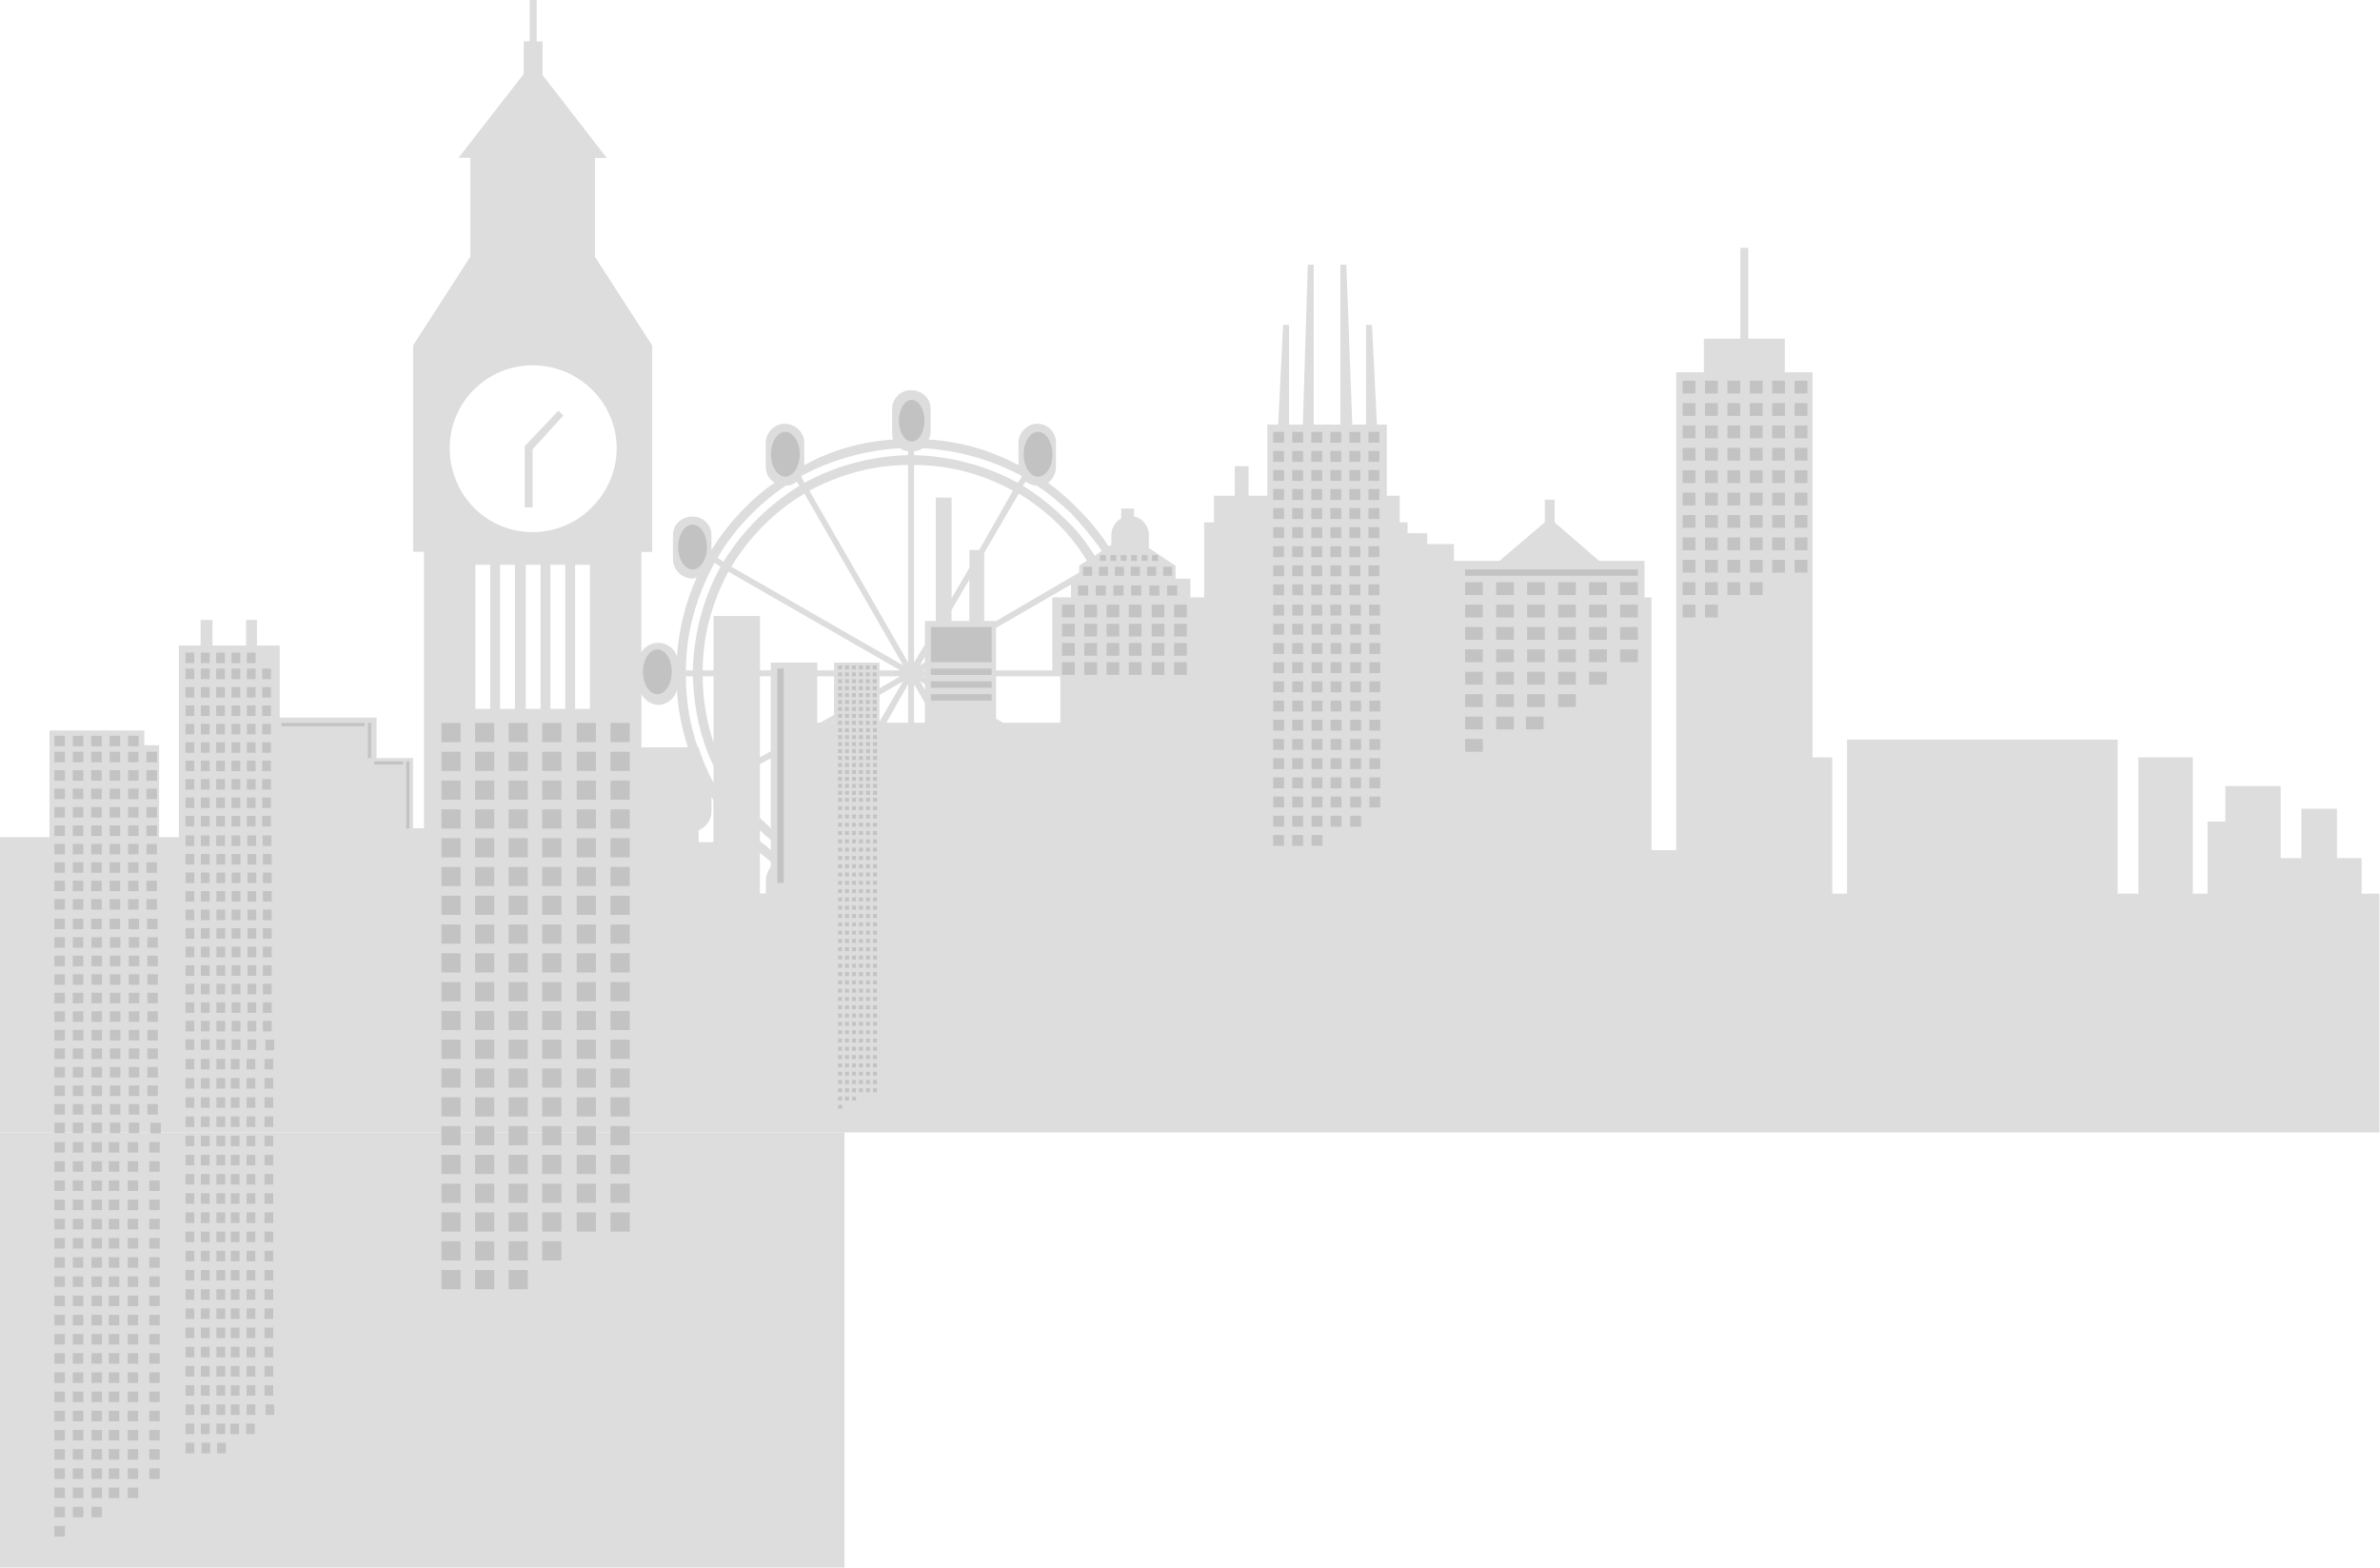 <svg width="744" height="490" viewBox="0 0 744 490" fill="none" xmlns="http://www.w3.org/2000/svg">
<g clip-path="url(#clip0_134_8744)">
<path fill-rule="evenodd" clip-rule="evenodd" d="M-410.298 280.864H-395.475V274.698H-381.279V239.214H-369.541V232.107H-329.385V258.968H-325.673V247.863H-313.934V258.968H-308.679V242.297H-290.771V249.692H-283.059V274.698H-279.974V230.565H-262.38V274.698H-257.125V225.627H-239.845V162.655H-231.819V156.489H-225.649V130.255H-223.479V156.489H-217.309V162.655H-214.538V233.962H-199.715V163.596C-199.715 114.838 -188.918 75.017 -175.925 75.017C-162.644 75.017 -151.847 114.838 -151.847 163.596V251.547H-138.252V231.166H-117.573V217.265H-114.488V181.155H-107.691V173.133H-87.012V181.155H-80.215V217.265H-77.444V265.422H-66.019V257.086H-53.366V194.115H-48.738V133.312H-45.653V101.225H-42.569V95.372H-21.576V101.225H-18.177V133.312H-15.092V140.706H-9.837V194.089H-5.21V261.685H15.469V228.344H45.116V232.969H49.743V261.685H55.913V201.797H62.71V193.775H66.422V201.797H76.932V193.775H80.33V201.797H87.441V224.32H117.715V236.967H129.14V258.889H132.538V172.48H129.14V107.966L147.048 80.191V49.332H143.335L163.727 23.098V12.908H165.583V0H167.753V12.96H169.609V23.464L189.687 49.384H185.975V80.243L203.883 108.019V172.532H200.484V204.018C201.399 202.163 203.569 200.934 205.739 200.934C208.51 200.934 210.994 202.79 211.595 205.246C212.223 196.597 214.366 188.262 217.765 180.554C217.451 180.554 216.85 180.867 216.536 180.867C213.138 180.867 210.366 178.097 210.366 174.701V167.306C210.366 163.909 213.138 161.453 216.536 161.453C219.621 161.453 222.392 163.909 222.392 167.306V171.931C225.477 166.993 228.876 162.681 232.902 158.657C235.673 155.888 238.758 153.092 242.156 150.949C240.3 149.721 239.385 147.866 239.385 146.011V138.303C239.385 135.219 242.156 132.45 245.241 132.45C248.64 132.45 251.411 135.219 251.411 138.303V145.41C259.751 140.785 269.319 138.015 279.201 137.388C278.887 136.761 278.888 136.16 278.888 135.219V127.825C278.888 124.428 281.659 121.972 284.744 121.972C288.142 121.972 290.913 124.428 290.913 127.825V135.219C290.913 136.134 290.6 136.761 290.286 137.388C300.482 138.015 309.736 140.785 318.39 145.41V138.303C318.39 135.219 321.161 132.45 324.246 132.45C327.644 132.45 330.102 135.219 330.102 138.303V146.011C330.102 147.866 329.187 149.721 327.644 150.949C330.729 153.118 333.814 155.888 336.612 158.657C340.324 162.368 343.722 166.365 346.494 170.703L347.409 170.389V167.306C347.409 165.137 348.637 162.995 350.494 162.054V158.971H354.52V161.427C357.291 162.054 359.147 164.51 359.147 167.28V171.304L367.487 176.869V180.893H372.114V186.746H376.428V163.282H379.512V154.947H385.996V145.697H390.31V154.947H396.166V132.737H399.564L401.107 101.565H402.963V132.737H407.276L408.819 82.725H410.675V132.737H419.015V82.725H420.871L422.727 132.737H427.041V101.565H428.897L430.439 132.737H433.524V154.947H437.55V163.282H440.008V166.679H446.177V170.076H454.517V175.328H468.713L482.909 163.282V156.175H485.993V163.282L499.902 175.328H514.097V186.746H516.267V265.761H523.979V116.38H532.633V105.876H544.057V77.473H546.515V105.876H557.939V116.38H566.593V236.758H572.763V279.349H577.39V231.192H661.989V279.349H668.473V236.758H685.466V279.349H690.093V256.825H695.661V245.72H712.942V268.244H719.426V252.801H730.536V268.244H738.249V279.349H743.817V354.026H-410.298V280.89V280.864ZM285.737 141.046V142.274C297.475 142.588 308.586 145.671 318.155 150.923L319.383 149.068V148.754C310.128 143.816 299.619 140.733 288.508 140.105C287.593 140.733 286.652 141.02 285.737 141.02V141.046ZM285.737 145.357V207.075L289.136 201.509V194.115H292.534V155.548H297.475V187.034L303.044 177.47V171.905H306.129L316.638 153.379C307.671 148.441 297.188 145.357 285.763 145.357H285.737ZM285.737 213.868V225.914H289.136V219.748L285.737 213.895V213.868ZM283.881 225.914V213.868L277.084 225.914H283.881ZM283.881 207.075V145.357C272.77 145.357 262.26 148.441 253.006 153.379L283.881 207.075ZM283.881 142.248V141.02C282.966 141.02 282.025 140.706 281.423 140.105C270.313 140.733 259.803 143.816 250.548 148.754V149.068L251.463 150.923C261.032 145.671 272.143 142.588 283.881 142.274V142.248ZM320.638 150.583L319.723 151.811C324.664 154.895 328.978 158.291 333.004 162.315C336.716 165.712 339.487 169.423 342.258 173.734L344.428 172.192C341.657 168.168 338.259 164.171 334.86 160.46C331.461 157.377 328.063 154.294 324.063 151.811C322.834 151.811 321.605 151.184 320.664 150.583H320.638ZM318.468 154.294L307.671 172.819V194.115H311.383L337.317 178.986V176.817L339.775 175.275C337.317 171.252 334.52 167.567 331.122 164.171C327.409 160.46 323.096 157.063 318.468 154.294ZM303.018 181.155L297.449 190.718V194.115H303.018V181.155ZM289.109 205.22L287.567 207.989L289.109 207.075V205.22ZM274.914 225.601L282.312 212.954L274.914 217.265V225.601ZM334.834 182.696L311.357 196.283V209.557H328.952V186.72H334.808V182.696H334.834ZM289.136 209.244L288.508 209.557H289.136V209.244ZM260.718 225.601L260.091 225.914H260.718V225.601ZM240.954 237.019L237.555 238.874V255.545C237.869 256.172 238.183 256.459 238.784 256.773C239.411 257.4 240.326 258.314 240.954 258.942V237.019ZM237.555 236.706L240.954 234.85V211.386H237.555V236.706ZM256.404 225.914L260.718 223.458V211.412H255.463V225.914H256.378H256.404ZM274.94 215.123L281.423 211.412H274.94V215.123ZM331.461 211.412H311.383V224.686L313.553 225.914H331.461V211.412ZM289.162 211.412H288.534L289.162 211.726V211.412ZM223.072 211.412H219.673C219.673 218.807 220.902 225.601 223.072 232.081V211.412ZM216.588 211.412H214.419C214.419 219.12 215.647 226.541 218.131 233.622H218.445V233.936C219.673 237.646 221.216 241.33 223.072 244.727V239.475C219.046 231.14 216.902 221.577 216.588 211.386V211.412ZM214.419 209.557H216.588C216.902 197.825 219.987 186.72 225.242 177.157L223.386 175.929C217.817 186.119 214.419 197.538 214.419 209.583V209.557ZM219.673 209.557H223.072V192.573H237.581V209.557H240.98V207.101H255.489V209.557H260.744V207.101H274.94V209.557H281.423L227.699 178.698C222.758 187.948 219.673 198.452 219.673 209.557ZM289.162 213.868L287.619 212.954L289.162 215.724V213.868ZM224.301 174.361L226.157 175.589C229.242 170.651 232.64 166.339 236.666 162.315C240.692 158.291 245.006 154.921 249.947 151.811L249.032 150.583C248.117 151.21 247.176 151.811 245.633 151.811C241.921 154.268 238.235 157.377 235.124 160.46C230.81 164.771 227.098 169.423 224.327 174.361H224.301ZM228.614 177.131L282.338 207.989L251.463 154.294C246.836 157.063 242.496 160.46 238.81 164.171C234.784 168.194 231.412 172.506 228.614 177.131ZM240.954 262.626C240.039 261.711 238.784 260.771 237.555 259.543V262.939C238.784 263.854 240.013 264.795 240.954 265.709V262.626ZM211.621 215.724C210.994 218.18 208.536 220.349 205.765 220.349C203.595 220.349 201.452 218.807 200.51 216.952V233.622H215.02C213.164 227.769 211.935 221.89 211.621 215.724ZM222.418 249.065V253.69C222.418 256.459 220.562 258.628 218.392 259.543V263.253H223.02V250.293C223.02 249.979 222.706 249.666 222.392 249.065H222.418ZM237.555 266.65V279.296H239.411V275.272C239.411 273.731 240.039 272.189 240.954 270.961V269.419C240.039 268.505 238.784 267.564 237.555 266.65ZM166.524 140.419L176.093 129.915L174.55 128.373L164.041 139.478V158.605H166.498V140.393L166.524 140.419ZM166.524 114.185C181.034 114.185 192.772 125.917 192.772 140.105C192.772 154.294 181.034 166.339 166.524 166.339C152.015 166.339 140.59 154.607 140.59 140.105C140.59 125.604 152.329 114.185 166.524 114.185ZM148.616 176.53H153.244V221.603H148.616V176.53ZM156.328 176.53H160.956V221.603H156.328V176.53ZM164.354 176.53H168.982V221.603H164.354V176.53ZM172.067 176.53H176.694V221.603H172.067V176.53ZM179.779 176.53H184.406V221.603H179.779V176.53Z" fill="#DDDDDD"/>
</g>
<rect y="354" width="264" height="136" fill="#DDDDDD"/>
<rect x="526" y="119" width="4" height="4" fill="#C3C3C3"/>
<rect x="526" y="126" width="4" height="4" fill="#C3C3C3"/>
<rect x="526" y="182" width="4" height="4" fill="#C3C3C3"/>
<rect x="526" y="189" width="4" height="4" fill="#C3C3C3"/>
<rect x="526" y="133" width="4" height="4" fill="#C3C3C3"/>
<rect x="526" y="140" width="4" height="4" fill="#C3C3C3"/>
<rect x="526" y="147" width="4" height="4" fill="#C3C3C3"/>
<rect x="526" y="154" width="4" height="4" fill="#C3C3C3"/>
<rect x="526" y="161" width="4" height="4" fill="#C3C3C3"/>
<rect x="526" y="168" width="4" height="4" fill="#C3C3C3"/>
<rect x="526" y="175" width="4" height="4" fill="#C3C3C3"/>
<rect x="533" y="119" width="4" height="4" fill="#C3C3C3"/>
<rect x="533" y="126" width="4" height="4" fill="#C3C3C3"/>
<rect x="533" y="182" width="4" height="4" fill="#C3C3C3"/>
<rect x="533" y="189" width="4" height="4" fill="#C3C3C3"/>
<rect x="533" y="133" width="4" height="4" fill="#C3C3C3"/>
<rect x="533" y="140" width="4" height="4" fill="#C3C3C3"/>
<rect x="533" y="147" width="4" height="4" fill="#C3C3C3"/>
<rect x="533" y="154" width="4" height="4" fill="#C3C3C3"/>
<rect x="533" y="161" width="4" height="4" fill="#C3C3C3"/>
<rect x="533" y="168" width="4" height="4" fill="#C3C3C3"/>
<rect x="533" y="175" width="4" height="4" fill="#C3C3C3"/>
<rect x="540" y="119" width="4" height="4" fill="#C3C3C3"/>
<rect x="540" y="126" width="4" height="4" fill="#C3C3C3"/>
<rect x="540" y="182" width="4" height="4" fill="#C3C3C3"/>
<rect x="540" y="133" width="4" height="4" fill="#C3C3C3"/>
<rect x="540" y="140" width="4" height="4" fill="#C3C3C3"/>
<rect x="540" y="147" width="4" height="4" fill="#C3C3C3"/>
<rect x="540" y="154" width="4" height="4" fill="#C3C3C3"/>
<rect x="540" y="161" width="4" height="4" fill="#C3C3C3"/>
<rect x="540" y="168" width="4" height="4" fill="#C3C3C3"/>
<rect x="540" y="175" width="4" height="4" fill="#C3C3C3"/>
<rect x="547" y="119" width="4" height="4" fill="#C3C3C3"/>
<rect x="547" y="126" width="4" height="4" fill="#C3C3C3"/>
<rect x="547" y="182" width="4" height="4" fill="#C3C3C3"/>
<rect x="547" y="133" width="4" height="4" fill="#C3C3C3"/>
<rect x="547" y="140" width="4" height="4" fill="#C3C3C3"/>
<rect x="547" y="147" width="4" height="4" fill="#C3C3C3"/>
<rect x="547" y="154" width="4" height="4" fill="#C3C3C3"/>
<rect x="547" y="161" width="4" height="4" fill="#C3C3C3"/>
<rect x="547" y="168" width="4" height="4" fill="#C3C3C3"/>
<rect x="547" y="175" width="4" height="4" fill="#C3C3C3"/>
<rect x="554" y="119" width="4" height="4" fill="#C3C3C3"/>
<rect x="554" y="126" width="4" height="4" fill="#C3C3C3"/>
<rect x="554" y="133" width="4" height="4" fill="#C3C3C3"/>
<rect x="554" y="140" width="4" height="4" fill="#C3C3C3"/>
<rect x="554" y="147" width="4" height="4" fill="#C3C3C3"/>
<rect x="554" y="154" width="4" height="4" fill="#C3C3C3"/>
<rect x="554" y="161" width="4" height="4" fill="#C3C3C3"/>
<rect x="554" y="168" width="4" height="4" fill="#C3C3C3"/>
<rect x="554" y="175" width="4" height="4" fill="#C3C3C3"/>
<rect x="561" y="119" width="4" height="4" fill="#C3C3C3"/>
<rect x="561" y="126" width="4" height="4" fill="#C3C3C3"/>
<rect x="561" y="133" width="4" height="4" fill="#C3C3C3"/>
<rect x="561" y="140" width="4" height="4" fill="#C3C3C3"/>
<rect x="561" y="147" width="4" height="4" fill="#C3C3C3"/>
<rect x="561" y="154" width="4" height="4" fill="#C3C3C3"/>
<rect x="561" y="161" width="4" height="4" fill="#C3C3C3"/>
<rect x="561" y="168" width="4" height="4" fill="#C3C3C3"/>
<rect x="561" y="175" width="4" height="4" fill="#C3C3C3"/>
<rect x="422.081" y="255" width="3.405" height="3.405" fill="#C3C3C3"/>
<rect x="398" y="135" width="3.405" height="3.405" fill="#C3C3C3"/>
<rect x="398" y="140.959" width="3.405" height="3.405" fill="#C3C3C3"/>
<rect x="398" y="189" width="3.405" height="3.405" fill="#C3C3C3"/>
<rect x="398" y="195" width="3.405" height="3.405" fill="#C3C3C3"/>
<rect x="398" y="201" width="3.405" height="3.405" fill="#C3C3C3"/>
<rect x="398" y="207" width="3.405" height="3.405" fill="#C3C3C3"/>
<rect x="398" y="255" width="3.405" height="3.405" fill="#C3C3C3"/>
<rect x="398" y="261" width="3.405" height="3.405" fill="#C3C3C3"/>
<rect x="398" y="213" width="3.405" height="3.405" fill="#C3C3C3"/>
<rect x="398" y="219" width="3.405" height="3.405" fill="#C3C3C3"/>
<rect x="398" y="225" width="3.405" height="3.405" fill="#C3C3C3"/>
<rect x="398" y="231" width="3.405" height="3.405" fill="#C3C3C3"/>
<rect x="398" y="237" width="3.405" height="3.405" fill="#C3C3C3"/>
<rect x="398" y="243" width="3.405" height="3.405" fill="#C3C3C3"/>
<rect x="398" y="249" width="3.405" height="3.405" fill="#C3C3C3"/>
<rect x="398" y="146.919" width="3.405" height="3.405" fill="#C3C3C3"/>
<rect x="398" y="152.878" width="3.405" height="3.405" fill="#C3C3C3"/>
<rect x="398" y="158.838" width="3.405" height="3.405" fill="#C3C3C3"/>
<rect x="398" y="164.797" width="3.405" height="3.405" fill="#C3C3C3"/>
<rect x="398" y="170.757" width="3.405" height="3.405" fill="#C3C3C3"/>
<rect x="398" y="176.716" width="3.405" height="3.405" fill="#C3C3C3"/>
<rect x="398" y="182.676" width="3.405" height="3.405" fill="#C3C3C3"/>
<rect x="403.959" y="135" width="3.405" height="3.405" fill="#C3C3C3"/>
<rect x="403.959" y="140.959" width="3.405" height="3.405" fill="#C3C3C3"/>
<rect x="403.959" y="189" width="3.405" height="3.405" fill="#C3C3C3"/>
<rect x="403.959" y="195" width="3.405" height="3.405" fill="#C3C3C3"/>
<rect x="403.959" y="201" width="3.405" height="3.405" fill="#C3C3C3"/>
<rect x="403.959" y="207" width="3.405" height="3.405" fill="#C3C3C3"/>
<rect x="403.959" y="255" width="3.405" height="3.405" fill="#C3C3C3"/>
<rect x="403.959" y="261" width="3.405" height="3.405" fill="#C3C3C3"/>
<rect x="403.959" y="213" width="3.405" height="3.405" fill="#C3C3C3"/>
<rect x="403.959" y="219" width="3.405" height="3.405" fill="#C3C3C3"/>
<rect x="403.959" y="225" width="3.405" height="3.405" fill="#C3C3C3"/>
<rect x="403.959" y="231" width="3.405" height="3.405" fill="#C3C3C3"/>
<rect x="403.959" y="237" width="3.405" height="3.405" fill="#C3C3C3"/>
<rect x="403.959" y="243" width="3.405" height="3.405" fill="#C3C3C3"/>
<rect x="403.959" y="249" width="3.405" height="3.405" fill="#C3C3C3"/>
<rect x="403.959" y="146.919" width="3.405" height="3.405" fill="#C3C3C3"/>
<rect x="403.959" y="152.878" width="3.405" height="3.405" fill="#C3C3C3"/>
<rect x="403.959" y="158.838" width="3.405" height="3.405" fill="#C3C3C3"/>
<rect x="403.959" y="164.797" width="3.405" height="3.405" fill="#C3C3C3"/>
<rect x="403.959" y="170.757" width="3.405" height="3.405" fill="#C3C3C3"/>
<rect x="403.959" y="176.716" width="3.405" height="3.405" fill="#C3C3C3"/>
<rect x="403.959" y="182.676" width="3.405" height="3.405" fill="#C3C3C3"/>
<rect x="409.919" y="135" width="3.405" height="3.405" fill="#C3C3C3"/>
<rect x="409.919" y="140.959" width="3.405" height="3.405" fill="#C3C3C3"/>
<rect x="409.919" y="189" width="3.405" height="3.405" fill="#C3C3C3"/>
<rect x="410" y="195" width="3.405" height="3.405" fill="#C3C3C3"/>
<rect x="410" y="201" width="3.405" height="3.405" fill="#C3C3C3"/>
<rect x="410" y="207" width="3.405" height="3.405" fill="#C3C3C3"/>
<rect x="410" y="255" width="3.405" height="3.405" fill="#C3C3C3"/>
<rect x="410" y="261" width="3.405" height="3.405" fill="#C3C3C3"/>
<rect x="410" y="213" width="3.405" height="3.405" fill="#C3C3C3"/>
<rect x="410" y="219" width="3.405" height="3.405" fill="#C3C3C3"/>
<rect x="410" y="225" width="3.405" height="3.405" fill="#C3C3C3"/>
<rect x="410" y="231" width="3.405" height="3.405" fill="#C3C3C3"/>
<rect x="410" y="237" width="3.405" height="3.405" fill="#C3C3C3"/>
<rect x="410" y="243" width="3.405" height="3.405" fill="#C3C3C3"/>
<rect x="410" y="249" width="3.405" height="3.405" fill="#C3C3C3"/>
<rect x="409.919" y="146.919" width="3.405" height="3.405" fill="#C3C3C3"/>
<rect x="409.919" y="152.878" width="3.405" height="3.405" fill="#C3C3C3"/>
<rect x="409.919" y="158.838" width="3.405" height="3.405" fill="#C3C3C3"/>
<rect x="409.919" y="164.797" width="3.405" height="3.405" fill="#C3C3C3"/>
<rect x="409.919" y="170.757" width="3.405" height="3.405" fill="#C3C3C3"/>
<rect x="409.919" y="176.716" width="3.405" height="3.405" fill="#C3C3C3"/>
<rect x="409.919" y="182.676" width="3.405" height="3.405" fill="#C3C3C3"/>
<rect x="415.878" y="135" width="3.405" height="3.405" fill="#C3C3C3"/>
<rect x="415.878" y="140.959" width="3.405" height="3.405" fill="#C3C3C3"/>
<rect x="415.878" y="189" width="3.405" height="3.405" fill="#C3C3C3"/>
<rect x="415.959" y="195" width="3.405" height="3.405" fill="#C3C3C3"/>
<rect x="415.959" y="201" width="3.405" height="3.405" fill="#C3C3C3"/>
<rect x="415.959" y="207" width="3.405" height="3.405" fill="#C3C3C3"/>
<rect x="415.959" y="255" width="3.405" height="3.405" fill="#C3C3C3"/>
<rect x="415.959" y="213" width="3.405" height="3.405" fill="#C3C3C3"/>
<rect x="415.959" y="219" width="3.405" height="3.405" fill="#C3C3C3"/>
<rect x="415.959" y="225" width="3.405" height="3.405" fill="#C3C3C3"/>
<rect x="415.959" y="231" width="3.405" height="3.405" fill="#C3C3C3"/>
<rect x="415.959" y="237" width="3.405" height="3.405" fill="#C3C3C3"/>
<rect x="415.959" y="243" width="3.405" height="3.405" fill="#C3C3C3"/>
<rect x="415.959" y="249" width="3.405" height="3.405" fill="#C3C3C3"/>
<rect x="422" y="189" width="3.405" height="3.405" fill="#C3C3C3"/>
<rect x="422.081" y="195" width="3.405" height="3.405" fill="#C3C3C3"/>
<rect x="422.081" y="201" width="3.405" height="3.405" fill="#C3C3C3"/>
<rect x="422.081" y="207" width="3.405" height="3.405" fill="#C3C3C3"/>
<rect x="422.081" y="213" width="3.405" height="3.405" fill="#C3C3C3"/>
<rect x="422.081" y="219" width="3.405" height="3.405" fill="#C3C3C3"/>
<rect x="422.081" y="225" width="3.405" height="3.405" fill="#C3C3C3"/>
<rect x="422.081" y="231" width="3.405" height="3.405" fill="#C3C3C3"/>
<rect x="422.081" y="237" width="3.405" height="3.405" fill="#C3C3C3"/>
<rect x="422.081" y="243" width="3.405" height="3.405" fill="#C3C3C3"/>
<rect x="422.081" y="249" width="3.405" height="3.405" fill="#C3C3C3"/>
<rect x="428" y="189" width="3.405" height="3.405" fill="#C3C3C3"/>
<rect x="428.081" y="195" width="3.405" height="3.405" fill="#C3C3C3"/>
<rect x="428.081" y="201" width="3.405" height="3.405" fill="#C3C3C3"/>
<rect x="428.081" y="207" width="3.405" height="3.405" fill="#C3C3C3"/>
<rect x="428.081" y="213" width="3.405" height="3.405" fill="#C3C3C3"/>
<rect x="428.081" y="219" width="3.405" height="3.405" fill="#C3C3C3"/>
<rect x="428.081" y="225" width="3.405" height="3.405" fill="#C3C3C3"/>
<rect x="428.081" y="231" width="3.405" height="3.405" fill="#C3C3C3"/>
<rect x="428.081" y="237" width="3.405" height="3.405" fill="#C3C3C3"/>
<rect x="428.081" y="243" width="3.405" height="3.405" fill="#C3C3C3"/>
<rect x="428.081" y="249" width="3.405" height="3.405" fill="#C3C3C3"/>
<rect x="415.878" y="146.919" width="3.405" height="3.405" fill="#C3C3C3"/>
<rect x="415.878" y="152.878" width="3.405" height="3.405" fill="#C3C3C3"/>
<rect x="415.878" y="158.838" width="3.405" height="3.405" fill="#C3C3C3"/>
<rect x="415.878" y="164.797" width="3.405" height="3.405" fill="#C3C3C3"/>
<rect x="415.878" y="170.757" width="3.405" height="3.405" fill="#C3C3C3"/>
<rect x="415.878" y="176.716" width="3.405" height="3.405" fill="#C3C3C3"/>
<rect x="415.878" y="182.676" width="3.405" height="3.405" fill="#C3C3C3"/>
<rect x="421.838" y="135" width="3.405" height="3.405" fill="#C3C3C3"/>
<rect x="421.838" y="140.959" width="3.405" height="3.405" fill="#C3C3C3"/>
<rect x="421.838" y="146.919" width="3.405" height="3.405" fill="#C3C3C3"/>
<rect x="421.838" y="152.878" width="3.405" height="3.405" fill="#C3C3C3"/>
<rect x="421.838" y="158.838" width="3.405" height="3.405" fill="#C3C3C3"/>
<rect x="421.838" y="164.797" width="3.405" height="3.405" fill="#C3C3C3"/>
<rect x="421.838" y="170.757" width="3.405" height="3.405" fill="#C3C3C3"/>
<rect x="421.838" y="176.716" width="3.405" height="3.405" fill="#C3C3C3"/>
<rect x="421.838" y="182.676" width="3.405" height="3.405" fill="#C3C3C3"/>
<rect x="427.797" y="135" width="3.405" height="3.405" fill="#C3C3C3"/>
<rect x="427.797" y="140.959" width="3.405" height="3.405" fill="#C3C3C3"/>
<rect x="427.797" y="146.919" width="3.405" height="3.405" fill="#C3C3C3"/>
<rect x="427.797" y="152.878" width="3.405" height="3.405" fill="#C3C3C3"/>
<rect x="427.797" y="158.838" width="3.405" height="3.405" fill="#C3C3C3"/>
<rect x="427.797" y="164.797" width="3.405" height="3.405" fill="#C3C3C3"/>
<rect x="427.797" y="170.757" width="3.405" height="3.405" fill="#C3C3C3"/>
<rect x="427.797" y="176.716" width="3.405" height="3.405" fill="#C3C3C3"/>
<rect x="427.797" y="182.676" width="3.405" height="3.405" fill="#C3C3C3"/>
<rect x="477" y="224" width="5.538" height="4" fill="#C3C3C3"/>
<rect x="458" y="182" width="5.538" height="4" fill="#C3C3C3"/>
<rect x="458" y="189" width="5.538" height="4" fill="#C3C3C3"/>
<rect x="458" y="196" width="5.538" height="4" fill="#C3C3C3"/>
<rect x="458" y="203" width="5.538" height="4" fill="#C3C3C3"/>
<rect x="458" y="210" width="5.538" height="4" fill="#C3C3C3"/>
<rect x="458" y="217" width="5.538" height="4" fill="#C3C3C3"/>
<rect x="458" y="224" width="5.538" height="4" fill="#C3C3C3"/>
<rect x="458" y="231" width="5.538" height="4" fill="#C3C3C3"/>
<rect x="467.692" y="182" width="5.538" height="4" fill="#C3C3C3"/>
<rect x="467.692" y="189" width="5.538" height="4" fill="#C3C3C3"/>
<rect x="467.692" y="196" width="5.538" height="4" fill="#C3C3C3"/>
<rect x="467.692" y="203" width="5.538" height="4" fill="#C3C3C3"/>
<rect x="467.692" y="210" width="5.538" height="4" fill="#C3C3C3"/>
<rect x="467.692" y="217" width="5.538" height="4" fill="#C3C3C3"/>
<rect x="467.692" y="224" width="5.538" height="4" fill="#C3C3C3"/>
<rect x="477.385" y="182" width="5.538" height="4" fill="#C3C3C3"/>
<rect x="477.385" y="189" width="5.538" height="4" fill="#C3C3C3"/>
<rect x="477.385" y="196" width="5.538" height="4" fill="#C3C3C3"/>
<rect x="477.385" y="203" width="5.538" height="4" fill="#C3C3C3"/>
<rect x="477.385" y="210" width="5.538" height="4" fill="#C3C3C3"/>
<rect x="477.385" y="217" width="5.538" height="4" fill="#C3C3C3"/>
<rect x="487.077" y="182" width="5.538" height="4" fill="#C3C3C3"/>
<rect x="487.077" y="189" width="5.538" height="4" fill="#C3C3C3"/>
<rect x="487.077" y="196" width="5.538" height="4" fill="#C3C3C3"/>
<rect x="487.077" y="203" width="5.538" height="4" fill="#C3C3C3"/>
<rect x="487.077" y="210" width="5.538" height="4" fill="#C3C3C3"/>
<rect x="487.077" y="217" width="5.538" height="4" fill="#C3C3C3"/>
<rect x="496.77" y="182" width="5.538" height="4" fill="#C3C3C3"/>
<rect x="496.77" y="189" width="5.538" height="4" fill="#C3C3C3"/>
<rect x="496.77" y="196" width="5.538" height="4" fill="#C3C3C3"/>
<rect x="496.77" y="203" width="5.538" height="4" fill="#C3C3C3"/>
<rect x="496.77" y="210" width="5.538" height="4" fill="#C3C3C3"/>
<rect x="506.461" y="182" width="5.538" height="4" fill="#C3C3C3"/>
<rect x="506.461" y="189" width="5.538" height="4" fill="#C3C3C3"/>
<rect x="506.461" y="196" width="5.538" height="4" fill="#C3C3C3"/>
<rect x="506.461" y="203" width="5.538" height="4" fill="#C3C3C3"/>
<rect x="458" y="178" width="54" height="2" fill="#C3C3C3"/>
<rect x="243" y="209" width="2" height="67" fill="#C3C3C3"/>
<rect x="291" y="207" width="11" height="19" transform="rotate(-90 291 207)" fill="#C3C3C3"/>
<rect x="291" y="211" width="2" height="19" transform="rotate(-90 291 211)" fill="#C3C3C3"/>
<rect x="291" y="215" width="2" height="19" transform="rotate(-90 291 215)" fill="#C3C3C3"/>
<rect x="291" y="219" width="2" height="19" transform="rotate(-90 291 219)" fill="#C3C3C3"/>
<rect x="115" y="226" width="1" height="11" fill="#C3C3C3"/>
<rect x="117" y="239" width="1" height="9" transform="rotate(-90 117 239)" fill="#C3C3C3"/>
<rect x="88" y="227" width="1" height="26" transform="rotate(-90 88 227)" fill="#C3C3C3"/>
<rect x="127" y="238" width="1" height="21" fill="#C3C3C3"/>
<rect x="40.261" y="350.915" width="3.289" height="3.289" fill="#C3C3C3"/>
<rect x="39.913" y="357" width="3.289" height="3.289" fill="#C3C3C3"/>
<rect x="39.913" y="363" width="3.289" height="3.289" fill="#C3C3C3"/>
<rect x="39.913" y="369" width="3.289" height="3.289" fill="#C3C3C3"/>
<rect x="39.913" y="375" width="3.289" height="3.289" fill="#C3C3C3"/>
<rect x="39.913" y="381" width="3.289" height="3.289" fill="#C3C3C3"/>
<rect x="39.913" y="387" width="3.289" height="3.289" fill="#C3C3C3"/>
<rect x="39.913" y="393" width="3.289" height="3.289" fill="#C3C3C3"/>
<rect x="39.913" y="399" width="3.289" height="3.289" fill="#C3C3C3"/>
<rect x="39.913" y="405" width="3.289" height="3.289" fill="#C3C3C3"/>
<rect x="39.913" y="411" width="3.289" height="3.289" fill="#C3C3C3"/>
<rect x="39.913" y="417" width="3.289" height="3.289" fill="#C3C3C3"/>
<rect x="39.913" y="423" width="3.289" height="3.289" fill="#C3C3C3"/>
<rect x="39.913" y="429" width="3.289" height="3.289" fill="#C3C3C3"/>
<rect x="39.913" y="435" width="3.289" height="3.289" fill="#C3C3C3"/>
<rect x="39.913" y="441" width="3.289" height="3.289" fill="#C3C3C3"/>
<rect x="39.913" y="447" width="3.289" height="3.289" fill="#C3C3C3"/>
<rect x="39.913" y="453" width="3.289" height="3.289" fill="#C3C3C3"/>
<rect x="39.913" y="459" width="3.289" height="3.289" fill="#C3C3C3"/>
<rect x="39.913" y="465" width="3.289" height="3.289" fill="#C3C3C3"/>
<rect x="17" y="235" width="3.289" height="3.289" fill="#C3C3C3"/>
<rect x="17" y="230" width="3.289" height="3.289" fill="#C3C3C3"/>
<rect x="17" y="240.757" width="3.289" height="3.289" fill="#C3C3C3"/>
<rect x="17" y="287.162" width="3.289" height="3.289" fill="#C3C3C3"/>
<rect x="138" y="226" width="6" height="6" fill="#C3C3C3"/>
<rect x="138" y="235" width="6" height="6" fill="#C3C3C3"/>
<rect x="138" y="244" width="6" height="6" fill="#C3C3C3"/>
<rect x="138" y="253" width="6" height="6" fill="#C3C3C3"/>
<rect x="138" y="262" width="6" height="6" fill="#C3C3C3"/>
<rect x="138" y="271" width="6" height="6" fill="#C3C3C3"/>
<rect x="138" y="280" width="6" height="6" fill="#C3C3C3"/>
<rect x="138" y="289" width="6" height="6" fill="#C3C3C3"/>
<rect x="138" y="298" width="6" height="6" fill="#C3C3C3"/>
<rect x="138" y="307" width="6" height="6" fill="#C3C3C3"/>
<rect x="138" y="316" width="6" height="6" fill="#C3C3C3"/>
<rect x="138" y="325" width="6" height="6" fill="#C3C3C3"/>
<rect x="138" y="334" width="6" height="6" fill="#C3C3C3"/>
<rect x="138" y="343" width="6" height="6" fill="#C3C3C3"/>
<rect x="138" y="352" width="6" height="6" fill="#C3C3C3"/>
<rect x="138" y="361" width="6" height="6" fill="#C3C3C3"/>
<rect x="138" y="370" width="6" height="6" fill="#C3C3C3"/>
<rect x="138" y="379" width="6" height="6" fill="#C3C3C3"/>
<rect x="138" y="388" width="6" height="6" fill="#C3C3C3"/>
<rect x="138" y="397" width="6" height="6" fill="#C3C3C3"/>
<rect x="17" y="292.957" width="3.289" height="3.289" fill="#C3C3C3"/>
<rect x="17" y="298.753" width="3.289" height="3.289" fill="#C3C3C3"/>
<rect x="17" y="304.549" width="3.289" height="3.289" fill="#C3C3C3"/>
<rect x="17" y="350.915" width="3.289" height="3.289" fill="#C3C3C3"/>
<rect x="17" y="357" width="3.289" height="3.289" fill="#C3C3C3"/>
<rect x="17" y="363" width="3.289" height="3.289" fill="#C3C3C3"/>
<rect x="17" y="369" width="3.289" height="3.289" fill="#C3C3C3"/>
<rect x="17" y="375" width="3.289" height="3.289" fill="#C3C3C3"/>
<rect x="17" y="381" width="3.289" height="3.289" fill="#C3C3C3"/>
<rect x="17" y="387" width="3.289" height="3.289" fill="#C3C3C3"/>
<rect x="17" y="393" width="3.289" height="3.289" fill="#C3C3C3"/>
<rect x="17" y="399" width="3.289" height="3.289" fill="#C3C3C3"/>
<rect x="17" y="405" width="3.289" height="3.289" fill="#C3C3C3"/>
<rect x="17" y="411" width="3.289" height="3.289" fill="#C3C3C3"/>
<rect x="17" y="417" width="3.289" height="3.289" fill="#C3C3C3"/>
<rect x="17" y="423" width="3.289" height="3.289" fill="#C3C3C3"/>
<rect x="17" y="429" width="3.289" height="3.289" fill="#C3C3C3"/>
<rect x="17" y="435" width="3.289" height="3.289" fill="#C3C3C3"/>
<rect x="17" y="441" width="3.289" height="3.289" fill="#C3C3C3"/>
<rect x="17" y="447" width="3.289" height="3.289" fill="#C3C3C3"/>
<rect x="17" y="453" width="3.289" height="3.289" fill="#C3C3C3"/>
<rect x="17" y="459" width="3.289" height="3.289" fill="#C3C3C3"/>
<rect x="17" y="465" width="3.289" height="3.289" fill="#C3C3C3"/>
<rect x="17" y="471" width="3.289" height="3.289" fill="#C3C3C3"/>
<rect x="17" y="477" width="3.289" height="3.289" fill="#C3C3C3"/>
<rect x="17" y="310.345" width="3.289" height="3.289" fill="#C3C3C3"/>
<rect x="17" y="316.14" width="3.289" height="3.289" fill="#C3C3C3"/>
<rect x="17" y="321.936" width="3.289" height="3.289" fill="#C3C3C3"/>
<rect x="17" y="327.732" width="3.289" height="3.289" fill="#C3C3C3"/>
<rect x="17" y="333.528" width="3.289" height="3.289" fill="#C3C3C3"/>
<rect x="17" y="339.323" width="3.289" height="3.289" fill="#C3C3C3"/>
<rect x="17" y="345.119" width="3.289" height="3.289" fill="#C3C3C3"/>
<rect x="17" y="246.513" width="3.289" height="3.289" fill="#C3C3C3"/>
<rect x="17" y="252.27" width="3.289" height="3.289" fill="#C3C3C3"/>
<rect x="17" y="258.026" width="3.289" height="3.289" fill="#C3C3C3"/>
<rect x="17" y="263.783" width="3.289" height="3.289" fill="#C3C3C3"/>
<rect x="17" y="269.539" width="3.289" height="3.289" fill="#C3C3C3"/>
<rect x="17" y="275.296" width="3.289" height="3.289" fill="#C3C3C3"/>
<rect x="17" y="281.053" width="3.289" height="3.289" fill="#C3C3C3"/>
<rect x="22.757" y="235" width="3.289" height="3.289" fill="#C3C3C3"/>
<rect x="22.757" y="230" width="3.289" height="3.289" fill="#C3C3C3"/>
<rect x="159" y="397" width="6" height="6" fill="#C3C3C3"/>
<rect x="22.757" y="240.757" width="3.289" height="3.289" fill="#C3C3C3"/>
<rect x="22.757" y="287.162" width="3.289" height="3.289" fill="#C3C3C3"/>
<rect x="148.5" y="226" width="6" height="6" fill="#C3C3C3"/>
<rect x="148.5" y="235" width="6" height="6" fill="#C3C3C3"/>
<rect x="148.5" y="244" width="6" height="6" fill="#C3C3C3"/>
<rect x="148.5" y="253" width="6" height="6" fill="#C3C3C3"/>
<rect x="148.5" y="262" width="6" height="6" fill="#C3C3C3"/>
<rect x="148.5" y="271" width="6" height="6" fill="#C3C3C3"/>
<rect x="148.5" y="280" width="6" height="6" fill="#C3C3C3"/>
<rect x="148.5" y="289" width="6" height="6" fill="#C3C3C3"/>
<rect x="148.5" y="298" width="6" height="6" fill="#C3C3C3"/>
<rect x="148.5" y="307" width="6" height="6" fill="#C3C3C3"/>
<rect x="148.5" y="316" width="6" height="6" fill="#C3C3C3"/>
<rect x="148.5" y="325" width="6" height="6" fill="#C3C3C3"/>
<rect x="148.5" y="334" width="6" height="6" fill="#C3C3C3"/>
<rect x="148.5" y="343" width="6" height="6" fill="#C3C3C3"/>
<rect x="148.5" y="352" width="6" height="6" fill="#C3C3C3"/>
<rect x="148.5" y="361" width="6" height="6" fill="#C3C3C3"/>
<rect x="148.5" y="370" width="6" height="6" fill="#C3C3C3"/>
<rect x="148.5" y="379" width="6" height="6" fill="#C3C3C3"/>
<rect x="148.5" y="388" width="6" height="6" fill="#C3C3C3"/>
<rect x="148.5" y="397" width="6" height="6" fill="#C3C3C3"/>
<rect x="22.757" y="292.957" width="3.289" height="3.289" fill="#C3C3C3"/>
<rect x="22.757" y="298.753" width="3.289" height="3.289" fill="#C3C3C3"/>
<rect x="22.757" y="304.549" width="3.289" height="3.289" fill="#C3C3C3"/>
<rect x="22.757" y="350.915" width="3.289" height="3.289" fill="#C3C3C3"/>
<rect x="22.757" y="357" width="3.289" height="3.289" fill="#C3C3C3"/>
<rect x="22.757" y="363" width="3.289" height="3.289" fill="#C3C3C3"/>
<rect x="22.757" y="369" width="3.289" height="3.289" fill="#C3C3C3"/>
<rect x="22.757" y="375" width="3.289" height="3.289" fill="#C3C3C3"/>
<rect x="22.757" y="381" width="3.289" height="3.289" fill="#C3C3C3"/>
<rect x="22.757" y="387" width="3.289" height="3.289" fill="#C3C3C3"/>
<rect x="22.757" y="393" width="3.289" height="3.289" fill="#C3C3C3"/>
<rect x="22.757" y="399" width="3.289" height="3.289" fill="#C3C3C3"/>
<rect x="22.757" y="405" width="3.289" height="3.289" fill="#C3C3C3"/>
<rect x="22.757" y="411" width="3.289" height="3.289" fill="#C3C3C3"/>
<rect x="22.757" y="417" width="3.289" height="3.289" fill="#C3C3C3"/>
<rect x="22.757" y="423" width="3.289" height="3.289" fill="#C3C3C3"/>
<rect x="22.757" y="429" width="3.289" height="3.289" fill="#C3C3C3"/>
<rect x="22.757" y="435" width="3.289" height="3.289" fill="#C3C3C3"/>
<rect x="22.757" y="441" width="3.289" height="3.289" fill="#C3C3C3"/>
<rect x="22.757" y="447" width="3.289" height="3.289" fill="#C3C3C3"/>
<rect x="22.757" y="453" width="3.289" height="3.289" fill="#C3C3C3"/>
<rect x="22.757" y="459" width="3.289" height="3.289" fill="#C3C3C3"/>
<rect x="22.757" y="465" width="3.289" height="3.289" fill="#C3C3C3"/>
<rect x="22.757" y="471" width="3.289" height="3.289" fill="#C3C3C3"/>
<rect x="22.757" y="310.345" width="3.289" height="3.289" fill="#C3C3C3"/>
<rect x="22.757" y="316.14" width="3.289" height="3.289" fill="#C3C3C3"/>
<rect x="22.757" y="321.936" width="3.289" height="3.289" fill="#C3C3C3"/>
<rect x="22.757" y="327.732" width="3.289" height="3.289" fill="#C3C3C3"/>
<rect x="22.757" y="333.528" width="3.289" height="3.289" fill="#C3C3C3"/>
<rect x="22.757" y="339.323" width="3.289" height="3.289" fill="#C3C3C3"/>
<rect x="22.757" y="345.119" width="3.289" height="3.289" fill="#C3C3C3"/>
<rect x="22.757" y="246.513" width="3.289" height="3.289" fill="#C3C3C3"/>
<rect x="22.757" y="252.27" width="3.289" height="3.289" fill="#C3C3C3"/>
<rect x="22.757" y="258.026" width="3.289" height="3.289" fill="#C3C3C3"/>
<rect x="22.757" y="263.783" width="3.289" height="3.289" fill="#C3C3C3"/>
<rect x="22.757" y="269.539" width="3.289" height="3.289" fill="#C3C3C3"/>
<rect x="22.757" y="275.296" width="3.289" height="3.289" fill="#C3C3C3"/>
<rect x="22.757" y="281.053" width="3.289" height="3.289" fill="#C3C3C3"/>
<rect x="28.513" y="235" width="3.289" height="3.289" fill="#C3C3C3"/>
<rect x="28.513" y="230" width="3.289" height="3.289" fill="#C3C3C3"/>
<rect x="28.513" y="240.757" width="3.289" height="3.289" fill="#C3C3C3"/>
<rect x="28.513" y="287.162" width="3.289" height="3.289" fill="#C3C3C3"/>
<rect x="159" y="226" width="6" height="6" fill="#C3C3C3"/>
<rect x="159" y="235" width="6" height="6" fill="#C3C3C3"/>
<rect x="159" y="244" width="6" height="6" fill="#C3C3C3"/>
<rect x="159" y="253" width="6" height="6" fill="#C3C3C3"/>
<rect x="159" y="262" width="6" height="6" fill="#C3C3C3"/>
<rect x="159" y="271" width="6" height="6" fill="#C3C3C3"/>
<rect x="159" y="280" width="6" height="6" fill="#C3C3C3"/>
<rect x="159" y="289" width="6" height="6" fill="#C3C3C3"/>
<rect x="159" y="298" width="6" height="6" fill="#C3C3C3"/>
<rect x="159" y="307" width="6" height="6" fill="#C3C3C3"/>
<rect x="159" y="316" width="6" height="6" fill="#C3C3C3"/>
<rect x="159" y="325" width="6" height="6" fill="#C3C3C3"/>
<rect x="159" y="334" width="6" height="6" fill="#C3C3C3"/>
<rect x="159" y="343" width="6" height="6" fill="#C3C3C3"/>
<rect x="159" y="352" width="6" height="6" fill="#C3C3C3"/>
<rect x="159" y="361" width="6" height="6" fill="#C3C3C3"/>
<rect x="159" y="370" width="6" height="6" fill="#C3C3C3"/>
<rect x="159" y="379" width="6" height="6" fill="#C3C3C3"/>
<rect x="159" y="388" width="6" height="6" fill="#C3C3C3"/>
<rect x="28.592" y="292.957" width="3.289" height="3.289" fill="#C3C3C3"/>
<rect x="28.592" y="298.753" width="3.289" height="3.289" fill="#C3C3C3"/>
<rect x="28.592" y="304.549" width="3.289" height="3.289" fill="#C3C3C3"/>
<rect x="28.592" y="350.915" width="3.289" height="3.289" fill="#C3C3C3"/>
<rect x="28.592" y="357" width="3.289" height="3.289" fill="#C3C3C3"/>
<rect x="28.592" y="363" width="3.289" height="3.289" fill="#C3C3C3"/>
<rect x="28.592" y="369" width="3.289" height="3.289" fill="#C3C3C3"/>
<rect x="28.592" y="375" width="3.289" height="3.289" fill="#C3C3C3"/>
<rect x="28.592" y="381" width="3.289" height="3.289" fill="#C3C3C3"/>
<rect x="28.592" y="387" width="3.289" height="3.289" fill="#C3C3C3"/>
<rect x="28.592" y="393" width="3.289" height="3.289" fill="#C3C3C3"/>
<rect x="28.592" y="399" width="3.289" height="3.289" fill="#C3C3C3"/>
<rect x="28.592" y="405" width="3.289" height="3.289" fill="#C3C3C3"/>
<rect x="28.592" y="411" width="3.289" height="3.289" fill="#C3C3C3"/>
<rect x="28.592" y="417" width="3.289" height="3.289" fill="#C3C3C3"/>
<rect x="28.592" y="423" width="3.289" height="3.289" fill="#C3C3C3"/>
<rect x="28.592" y="429" width="3.289" height="3.289" fill="#C3C3C3"/>
<rect x="28.592" y="435" width="3.289" height="3.289" fill="#C3C3C3"/>
<rect x="28.592" y="441" width="3.289" height="3.289" fill="#C3C3C3"/>
<rect x="28.592" y="447" width="3.289" height="3.289" fill="#C3C3C3"/>
<rect x="28.592" y="453" width="3.289" height="3.289" fill="#C3C3C3"/>
<rect x="28.592" y="459" width="3.289" height="3.289" fill="#C3C3C3"/>
<rect x="28.592" y="465" width="3.289" height="3.289" fill="#C3C3C3"/>
<rect x="28.592" y="471" width="3.289" height="3.289" fill="#C3C3C3"/>
<rect x="28.592" y="310.345" width="3.289" height="3.289" fill="#C3C3C3"/>
<rect x="28.592" y="316.14" width="3.289" height="3.289" fill="#C3C3C3"/>
<rect x="28.592" y="321.936" width="3.289" height="3.289" fill="#C3C3C3"/>
<rect x="28.592" y="327.732" width="3.289" height="3.289" fill="#C3C3C3"/>
<rect x="28.592" y="333.528" width="3.289" height="3.289" fill="#C3C3C3"/>
<rect x="28.592" y="339.323" width="3.289" height="3.289" fill="#C3C3C3"/>
<rect x="28.592" y="345.119" width="3.289" height="3.289" fill="#C3C3C3"/>
<rect x="28.513" y="246.513" width="3.289" height="3.289" fill="#C3C3C3"/>
<rect x="28.513" y="252.27" width="3.289" height="3.289" fill="#C3C3C3"/>
<rect x="28.513" y="258.026" width="3.289" height="3.289" fill="#C3C3C3"/>
<rect x="28.513" y="263.783" width="3.289" height="3.289" fill="#C3C3C3"/>
<rect x="28.513" y="269.539" width="3.289" height="3.289" fill="#C3C3C3"/>
<rect x="28.513" y="275.296" width="3.289" height="3.289" fill="#C3C3C3"/>
<rect x="28.513" y="281.053" width="3.289" height="3.289" fill="#C3C3C3"/>
<rect x="34.27" y="235" width="3.289" height="3.289" fill="#C3C3C3"/>
<rect x="34.27" y="230" width="3.289" height="3.289" fill="#C3C3C3"/>
<rect x="34.27" y="240.757" width="3.289" height="3.289" fill="#C3C3C3"/>
<rect x="34.27" y="287.162" width="3.289" height="3.289" fill="#C3C3C3"/>
<rect x="169.5" y="226" width="6" height="6" fill="#C3C3C3"/>
<rect x="169.5" y="235" width="6" height="6" fill="#C3C3C3"/>
<rect x="169.5" y="244" width="6" height="6" fill="#C3C3C3"/>
<rect x="169.5" y="253" width="6" height="6" fill="#C3C3C3"/>
<rect x="169.5" y="262" width="6" height="6" fill="#C3C3C3"/>
<rect x="169.5" y="271" width="6" height="6" fill="#C3C3C3"/>
<rect x="169.5" y="280" width="6" height="6" fill="#C3C3C3"/>
<rect x="169.5" y="289" width="6" height="6" fill="#C3C3C3"/>
<rect x="169.5" y="298" width="6" height="6" fill="#C3C3C3"/>
<rect x="169.5" y="307" width="6" height="6" fill="#C3C3C3"/>
<rect x="169.5" y="316" width="6" height="6" fill="#C3C3C3"/>
<rect x="169.5" y="325" width="6" height="6" fill="#C3C3C3"/>
<rect x="169.5" y="334" width="6" height="6" fill="#C3C3C3"/>
<rect x="169.5" y="343" width="6" height="6" fill="#C3C3C3"/>
<rect x="169.5" y="352" width="6" height="6" fill="#C3C3C3"/>
<rect x="169.5" y="361" width="6" height="6" fill="#C3C3C3"/>
<rect x="169.5" y="370" width="6" height="6" fill="#C3C3C3"/>
<rect x="169.5" y="379" width="6" height="6" fill="#C3C3C3"/>
<rect x="169.5" y="388" width="6" height="6" fill="#C3C3C3"/>
<rect x="34.348" y="292.957" width="3.289" height="3.289" fill="#C3C3C3"/>
<rect x="34.348" y="298.753" width="3.289" height="3.289" fill="#C3C3C3"/>
<rect x="34.348" y="304.549" width="3.289" height="3.289" fill="#C3C3C3"/>
<rect x="34.348" y="350.915" width="3.289" height="3.289" fill="#C3C3C3"/>
<rect x="34" y="357" width="3.289" height="3.289" fill="#C3C3C3"/>
<rect x="34" y="363" width="3.289" height="3.289" fill="#C3C3C3"/>
<rect x="34" y="369" width="3.289" height="3.289" fill="#C3C3C3"/>
<rect x="34" y="375" width="3.289" height="3.289" fill="#C3C3C3"/>
<rect x="34" y="381" width="3.289" height="3.289" fill="#C3C3C3"/>
<rect x="34" y="387" width="3.289" height="3.289" fill="#C3C3C3"/>
<rect x="34" y="393" width="3.289" height="3.289" fill="#C3C3C3"/>
<rect x="34" y="399" width="3.289" height="3.289" fill="#C3C3C3"/>
<rect x="34" y="405" width="3.289" height="3.289" fill="#C3C3C3"/>
<rect x="34" y="411" width="3.289" height="3.289" fill="#C3C3C3"/>
<rect x="34" y="417" width="3.289" height="3.289" fill="#C3C3C3"/>
<rect x="34" y="423" width="3.289" height="3.289" fill="#C3C3C3"/>
<rect x="34" y="429" width="3.289" height="3.289" fill="#C3C3C3"/>
<rect x="34" y="435" width="3.289" height="3.289" fill="#C3C3C3"/>
<rect x="34" y="441" width="3.289" height="3.289" fill="#C3C3C3"/>
<rect x="34" y="447" width="3.289" height="3.289" fill="#C3C3C3"/>
<rect x="34" y="453" width="3.289" height="3.289" fill="#C3C3C3"/>
<rect x="34" y="459" width="3.289" height="3.289" fill="#C3C3C3"/>
<rect x="34" y="465" width="3.289" height="3.289" fill="#C3C3C3"/>
<rect x="34.348" y="310.345" width="3.289" height="3.289" fill="#C3C3C3"/>
<rect x="34.348" y="316.14" width="3.289" height="3.289" fill="#C3C3C3"/>
<rect x="34.348" y="321.936" width="3.289" height="3.289" fill="#C3C3C3"/>
<rect x="34.348" y="327.732" width="3.289" height="3.289" fill="#C3C3C3"/>
<rect x="34.348" y="333.528" width="3.289" height="3.289" fill="#C3C3C3"/>
<rect x="34.348" y="339.323" width="3.289" height="3.289" fill="#C3C3C3"/>
<rect x="34.348" y="345.119" width="3.289" height="3.289" fill="#C3C3C3"/>
<rect x="40.183" y="287.162" width="3.289" height="3.289" fill="#C3C3C3"/>
<rect x="180.286" y="226" width="6" height="6" fill="#C3C3C3"/>
<rect x="180.286" y="235" width="6" height="6" fill="#C3C3C3"/>
<rect x="180.286" y="244" width="6" height="6" fill="#C3C3C3"/>
<rect x="180.286" y="253" width="6" height="6" fill="#C3C3C3"/>
<rect x="180.286" y="262" width="6" height="6" fill="#C3C3C3"/>
<rect x="180.286" y="271" width="6" height="6" fill="#C3C3C3"/>
<rect x="180.286" y="280" width="6" height="6" fill="#C3C3C3"/>
<rect x="180.286" y="289" width="6" height="6" fill="#C3C3C3"/>
<rect x="180.286" y="298" width="6" height="6" fill="#C3C3C3"/>
<rect x="180.286" y="307" width="6" height="6" fill="#C3C3C3"/>
<rect x="180.286" y="316" width="6" height="6" fill="#C3C3C3"/>
<rect x="180.286" y="325" width="6" height="6" fill="#C3C3C3"/>
<rect x="180.286" y="334" width="6" height="6" fill="#C3C3C3"/>
<rect x="180.286" y="343" width="6" height="6" fill="#C3C3C3"/>
<rect x="180.286" y="352" width="6" height="6" fill="#C3C3C3"/>
<rect x="180.286" y="361" width="6" height="6" fill="#C3C3C3"/>
<rect x="180.286" y="370" width="6" height="6" fill="#C3C3C3"/>
<rect x="180.286" y="379" width="6" height="6" fill="#C3C3C3"/>
<rect x="40.261" y="292.957" width="3.289" height="3.289" fill="#C3C3C3"/>
<rect x="40.261" y="298.753" width="3.289" height="3.289" fill="#C3C3C3"/>
<rect x="40.261" y="304.549" width="3.289" height="3.289" fill="#C3C3C3"/>
<rect x="40.261" y="310.345" width="3.289" height="3.289" fill="#C3C3C3"/>
<rect x="40.261" y="316.14" width="3.289" height="3.289" fill="#C3C3C3"/>
<rect x="40.261" y="321.936" width="3.289" height="3.289" fill="#C3C3C3"/>
<rect x="40.261" y="327.732" width="3.289" height="3.289" fill="#C3C3C3"/>
<rect x="40.261" y="333.528" width="3.289" height="3.289" fill="#C3C3C3"/>
<rect x="40.261" y="339.323" width="3.289" height="3.289" fill="#C3C3C3"/>
<rect x="40.261" y="345.119" width="3.289" height="3.289" fill="#C3C3C3"/>
<rect x="45.978" y="287.162" width="3.289" height="3.289" fill="#C3C3C3"/>
<rect x="190.857" y="226" width="6" height="6" fill="#C3C3C3"/>
<rect x="190.857" y="235" width="6" height="6" fill="#C3C3C3"/>
<rect x="190.857" y="244" width="6" height="6" fill="#C3C3C3"/>
<rect x="190.857" y="253" width="6" height="6" fill="#C3C3C3"/>
<rect x="190.857" y="262" width="6" height="6" fill="#C3C3C3"/>
<rect x="190.857" y="271" width="6" height="6" fill="#C3C3C3"/>
<rect x="190.857" y="280" width="6" height="6" fill="#C3C3C3"/>
<rect x="190.857" y="289" width="6" height="6" fill="#C3C3C3"/>
<rect x="190.857" y="298" width="6" height="6" fill="#C3C3C3"/>
<rect x="190.857" y="307" width="6" height="6" fill="#C3C3C3"/>
<rect x="190.857" y="316" width="6" height="6" fill="#C3C3C3"/>
<rect x="190.857" y="325" width="6" height="6" fill="#C3C3C3"/>
<rect x="190.857" y="334" width="6" height="6" fill="#C3C3C3"/>
<rect x="190.857" y="343" width="6" height="6" fill="#C3C3C3"/>
<rect x="190.857" y="352" width="6" height="6" fill="#C3C3C3"/>
<rect x="190.857" y="361" width="6" height="6" fill="#C3C3C3"/>
<rect x="190.857" y="370" width="6" height="6" fill="#C3C3C3"/>
<rect x="190.857" y="379" width="6" height="6" fill="#C3C3C3"/>
<rect x="46.057" y="292.957" width="3.289" height="3.289" fill="#C3C3C3"/>
<rect x="46.057" y="298.753" width="3.289" height="3.289" fill="#C3C3C3"/>
<rect x="46.057" y="304.549" width="3.289" height="3.289" fill="#C3C3C3"/>
<rect x="46.057" y="310.345" width="3.289" height="3.289" fill="#C3C3C3"/>
<rect x="46.057" y="316.14" width="3.289" height="3.289" fill="#C3C3C3"/>
<rect x="46.057" y="321.936" width="3.289" height="3.289" fill="#C3C3C3"/>
<rect x="46.057" y="327.732" width="3.289" height="3.289" fill="#C3C3C3"/>
<rect x="46.057" y="333.528" width="3.289" height="3.289" fill="#C3C3C3"/>
<rect x="46.057" y="339.323" width="3.289" height="3.289" fill="#C3C3C3"/>
<rect x="46.057" y="345.119" width="3.289" height="3.289" fill="#C3C3C3"/>
<rect x="47" y="351" width="3.289" height="3.289" fill="#C3C3C3"/>
<rect x="46.652" y="357" width="3.289" height="3.289" fill="#C3C3C3"/>
<rect x="46.652" y="363" width="3.289" height="3.289" fill="#C3C3C3"/>
<rect x="46.652" y="369" width="3.289" height="3.289" fill="#C3C3C3"/>
<rect x="46.652" y="375" width="3.289" height="3.289" fill="#C3C3C3"/>
<rect x="46.652" y="381" width="3.289" height="3.289" fill="#C3C3C3"/>
<rect x="46.652" y="387" width="3.289" height="3.289" fill="#C3C3C3"/>
<rect x="46.652" y="393" width="3.289" height="3.289" fill="#C3C3C3"/>
<rect x="46.652" y="399" width="3.289" height="3.289" fill="#C3C3C3"/>
<rect x="46.652" y="405" width="3.289" height="3.289" fill="#C3C3C3"/>
<rect x="46.652" y="411" width="3.289" height="3.289" fill="#C3C3C3"/>
<rect x="46.652" y="417" width="3.289" height="3.289" fill="#C3C3C3"/>
<rect x="46.652" y="423" width="3.289" height="3.289" fill="#C3C3C3"/>
<rect x="46.652" y="429" width="3.289" height="3.289" fill="#C3C3C3"/>
<rect x="46.652" y="435" width="3.289" height="3.289" fill="#C3C3C3"/>
<rect x="46.652" y="441" width="3.289" height="3.289" fill="#C3C3C3"/>
<rect x="46.652" y="447" width="3.289" height="3.289" fill="#C3C3C3"/>
<rect x="46.652" y="453" width="3.289" height="3.289" fill="#C3C3C3"/>
<rect x="46.652" y="459" width="3.289" height="3.289" fill="#C3C3C3"/>
<rect x="34.27" y="246.513" width="3.289" height="3.289" fill="#C3C3C3"/>
<rect x="34.27" y="252.27" width="3.289" height="3.289" fill="#C3C3C3"/>
<rect x="34.27" y="258.026" width="3.289" height="3.289" fill="#C3C3C3"/>
<rect x="34.27" y="263.783" width="3.289" height="3.289" fill="#C3C3C3"/>
<rect x="34.27" y="269.539" width="3.289" height="3.289" fill="#C3C3C3"/>
<rect x="34.27" y="275.296" width="3.289" height="3.289" fill="#C3C3C3"/>
<rect x="34.27" y="281.053" width="3.289" height="3.289" fill="#C3C3C3"/>
<rect x="40.026" y="235" width="3.289" height="3.289" fill="#C3C3C3"/>
<rect x="40.026" y="230" width="3.289" height="3.289" fill="#C3C3C3"/>
<rect x="40.026" y="240.757" width="3.289" height="3.289" fill="#C3C3C3"/>
<rect x="40.026" y="246.513" width="3.289" height="3.289" fill="#C3C3C3"/>
<rect x="40.026" y="252.27" width="3.289" height="3.289" fill="#C3C3C3"/>
<rect x="40.026" y="258.026" width="3.289" height="3.289" fill="#C3C3C3"/>
<rect x="40.026" y="263.783" width="3.289" height="3.289" fill="#C3C3C3"/>
<rect x="40.026" y="269.539" width="3.289" height="3.289" fill="#C3C3C3"/>
<rect x="40.026" y="275.296" width="3.289" height="3.289" fill="#C3C3C3"/>
<rect x="40.026" y="281.053" width="3.289" height="3.289" fill="#C3C3C3"/>
<rect x="45.783" y="235" width="3.289" height="3.289" fill="#C3C3C3"/>
<rect x="45.783" y="240.757" width="3.289" height="3.289" fill="#C3C3C3"/>
<rect x="45.783" y="246.513" width="3.289" height="3.289" fill="#C3C3C3"/>
<rect x="45.783" y="252.27" width="3.289" height="3.289" fill="#C3C3C3"/>
<rect x="45.783" y="258.026" width="3.289" height="3.289" fill="#C3C3C3"/>
<rect x="45.783" y="263.783" width="3.289" height="3.289" fill="#C3C3C3"/>
<rect x="45.783" y="269.539" width="3.289" height="3.289" fill="#C3C3C3"/>
<rect x="45.783" y="275.296" width="3.289" height="3.289" fill="#C3C3C3"/>
<rect x="45.783" y="281.053" width="3.289" height="3.289" fill="#C3C3C3"/>
<rect x="77.361" y="324.915" width="2.738" height="3.289" fill="#C3C3C3"/>
<rect x="77.071" y="331" width="2.738" height="3.289" fill="#C3C3C3"/>
<rect x="77.071" y="337" width="2.738" height="3.289" fill="#C3C3C3"/>
<rect x="77.071" y="343" width="2.738" height="3.289" fill="#C3C3C3"/>
<rect x="77.071" y="349" width="2.738" height="3.289" fill="#C3C3C3"/>
<rect x="77.071" y="355" width="2.738" height="3.289" fill="#C3C3C3"/>
<rect x="77.071" y="361" width="2.738" height="3.289" fill="#C3C3C3"/>
<rect x="77.071" y="367" width="2.738" height="3.289" fill="#C3C3C3"/>
<rect x="77.071" y="373" width="2.738" height="3.289" fill="#C3C3C3"/>
<rect x="77.071" y="379" width="2.738" height="3.289" fill="#C3C3C3"/>
<rect x="77.071" y="385" width="2.738" height="3.289" fill="#C3C3C3"/>
<rect x="77.071" y="391" width="2.738" height="3.289" fill="#C3C3C3"/>
<rect x="77.071" y="397" width="2.738" height="3.289" fill="#C3C3C3"/>
<rect x="77.071" y="403" width="2.738" height="3.289" fill="#C3C3C3"/>
<rect x="77.071" y="409" width="2.738" height="3.289" fill="#C3C3C3"/>
<rect x="77.071" y="415" width="2.738" height="3.289" fill="#C3C3C3"/>
<rect x="77.071" y="421" width="2.738" height="3.289" fill="#C3C3C3"/>
<rect x="77.071" y="427" width="2.738" height="3.289" fill="#C3C3C3"/>
<rect x="77.071" y="433" width="2.738" height="3.289" fill="#C3C3C3"/>
<rect x="77.071" y="439" width="2.738" height="3.289" fill="#C3C3C3"/>
<rect x="76.921" y="445" width="2.738" height="3.289" fill="#C3C3C3"/>
<rect x="58" y="209" width="2.738" height="3.289" fill="#C3C3C3"/>
<rect x="58" y="204" width="2.738" height="3.289" fill="#C3C3C3"/>
<rect x="58" y="214.757" width="2.738" height="3.289" fill="#C3C3C3"/>
<rect x="58" y="261.162" width="2.738" height="3.289" fill="#C3C3C3"/>
<rect x="58" y="266.957" width="2.738" height="3.289" fill="#C3C3C3"/>
<rect x="58" y="272.753" width="2.738" height="3.289" fill="#C3C3C3"/>
<rect x="58" y="278.549" width="2.738" height="3.289" fill="#C3C3C3"/>
<rect x="58" y="324.915" width="2.738" height="3.289" fill="#C3C3C3"/>
<rect x="58" y="331" width="2.738" height="3.289" fill="#C3C3C3"/>
<rect x="58" y="337" width="2.738" height="3.289" fill="#C3C3C3"/>
<rect x="58" y="343" width="2.738" height="3.289" fill="#C3C3C3"/>
<rect x="58" y="349" width="2.738" height="3.289" fill="#C3C3C3"/>
<rect x="58" y="355" width="2.738" height="3.289" fill="#C3C3C3"/>
<rect x="58" y="361" width="2.738" height="3.289" fill="#C3C3C3"/>
<rect x="58" y="367" width="2.738" height="3.289" fill="#C3C3C3"/>
<rect x="58" y="373" width="2.738" height="3.289" fill="#C3C3C3"/>
<rect x="58" y="379" width="2.738" height="3.289" fill="#C3C3C3"/>
<rect x="58" y="385" width="2.738" height="3.289" fill="#C3C3C3"/>
<rect x="58" y="391" width="2.738" height="3.289" fill="#C3C3C3"/>
<rect x="58" y="397" width="2.738" height="3.289" fill="#C3C3C3"/>
<rect x="58" y="403" width="2.738" height="3.289" fill="#C3C3C3"/>
<rect x="58" y="409" width="2.738" height="3.289" fill="#C3C3C3"/>
<rect x="58" y="415" width="2.738" height="3.289" fill="#C3C3C3"/>
<rect x="58" y="421" width="2.738" height="3.289" fill="#C3C3C3"/>
<rect x="58" y="427" width="2.738" height="3.289" fill="#C3C3C3"/>
<rect x="58" y="433" width="2.738" height="3.289" fill="#C3C3C3"/>
<rect x="58" y="439" width="2.738" height="3.289" fill="#C3C3C3"/>
<rect x="58" y="445" width="2.738" height="3.289" fill="#C3C3C3"/>
<rect x="58" y="451" width="2.738" height="3.289" fill="#C3C3C3"/>
<rect x="58" y="284.345" width="2.738" height="3.289" fill="#C3C3C3"/>
<rect x="58" y="290.14" width="2.738" height="3.289" fill="#C3C3C3"/>
<rect x="58" y="295.936" width="2.738" height="3.289" fill="#C3C3C3"/>
<rect x="58" y="301.732" width="2.738" height="3.289" fill="#C3C3C3"/>
<rect x="58" y="307.528" width="2.738" height="3.289" fill="#C3C3C3"/>
<rect x="58" y="313.323" width="2.738" height="3.289" fill="#C3C3C3"/>
<rect x="58" y="319.119" width="2.738" height="3.289" fill="#C3C3C3"/>
<rect x="58" y="220.513" width="2.738" height="3.289" fill="#C3C3C3"/>
<rect x="58" y="226.27" width="2.738" height="3.289" fill="#C3C3C3"/>
<rect x="58" y="232.026" width="2.738" height="3.289" fill="#C3C3C3"/>
<rect x="58" y="237.783" width="2.738" height="3.289" fill="#C3C3C3"/>
<rect x="58" y="243.539" width="2.738" height="3.289" fill="#C3C3C3"/>
<rect x="58" y="249.296" width="2.738" height="3.289" fill="#C3C3C3"/>
<rect x="58" y="255.053" width="2.738" height="3.289" fill="#C3C3C3"/>
<rect x="62.791" y="209" width="2.738" height="3.289" fill="#C3C3C3"/>
<rect x="62.791" y="204" width="2.738" height="3.289" fill="#C3C3C3"/>
<rect x="62.791" y="214.757" width="2.738" height="3.289" fill="#C3C3C3"/>
<rect x="62.791" y="261.162" width="2.738" height="3.289" fill="#C3C3C3"/>
<rect x="62.791" y="266.957" width="2.738" height="3.289" fill="#C3C3C3"/>
<rect x="62.791" y="272.753" width="2.738" height="3.289" fill="#C3C3C3"/>
<rect x="62.791" y="278.549" width="2.738" height="3.289" fill="#C3C3C3"/>
<rect x="62.791" y="324.915" width="2.738" height="3.289" fill="#C3C3C3"/>
<rect x="62.791" y="331" width="2.738" height="3.289" fill="#C3C3C3"/>
<rect x="62.791" y="337" width="2.738" height="3.289" fill="#C3C3C3"/>
<rect x="62.791" y="343" width="2.738" height="3.289" fill="#C3C3C3"/>
<rect x="62.791" y="349" width="2.738" height="3.289" fill="#C3C3C3"/>
<rect x="62.791" y="355" width="2.738" height="3.289" fill="#C3C3C3"/>
<rect x="62.791" y="361" width="2.738" height="3.289" fill="#C3C3C3"/>
<rect x="62.791" y="367" width="2.738" height="3.289" fill="#C3C3C3"/>
<rect x="62.791" y="373" width="2.738" height="3.289" fill="#C3C3C3"/>
<rect x="62.791" y="379" width="2.738" height="3.289" fill="#C3C3C3"/>
<rect x="62.791" y="385" width="2.738" height="3.289" fill="#C3C3C3"/>
<rect x="62.791" y="391" width="2.738" height="3.289" fill="#C3C3C3"/>
<rect x="62.791" y="397" width="2.738" height="3.289" fill="#C3C3C3"/>
<rect x="62.791" y="403" width="2.738" height="3.289" fill="#C3C3C3"/>
<rect x="62.791" y="409" width="2.738" height="3.289" fill="#C3C3C3"/>
<rect x="62.791" y="415" width="2.738" height="3.289" fill="#C3C3C3"/>
<rect x="62.791" y="421" width="2.738" height="3.289" fill="#C3C3C3"/>
<rect x="62.791" y="427" width="2.738" height="3.289" fill="#C3C3C3"/>
<rect x="62.791" y="433" width="2.738" height="3.289" fill="#C3C3C3"/>
<rect x="62.791" y="439" width="2.738" height="3.289" fill="#C3C3C3"/>
<rect x="62.791" y="445" width="2.738" height="3.289" fill="#C3C3C3"/>
<rect x="63" y="451" width="2.738" height="3.289" fill="#C3C3C3"/>
<rect x="62.791" y="284.345" width="2.738" height="3.289" fill="#C3C3C3"/>
<rect x="62.791" y="290.14" width="2.738" height="3.289" fill="#C3C3C3"/>
<rect x="62.791" y="295.936" width="2.738" height="3.289" fill="#C3C3C3"/>
<rect x="62.791" y="301.732" width="2.738" height="3.289" fill="#C3C3C3"/>
<rect x="62.791" y="307.528" width="2.738" height="3.289" fill="#C3C3C3"/>
<rect x="62.791" y="313.323" width="2.738" height="3.289" fill="#C3C3C3"/>
<rect x="62.791" y="319.119" width="2.738" height="3.289" fill="#C3C3C3"/>
<rect x="62.791" y="220.513" width="2.738" height="3.289" fill="#C3C3C3"/>
<rect x="62.791" y="226.27" width="2.738" height="3.289" fill="#C3C3C3"/>
<rect x="62.791" y="232.026" width="2.738" height="3.289" fill="#C3C3C3"/>
<rect x="62.791" y="237.783" width="2.738" height="3.289" fill="#C3C3C3"/>
<rect x="62.791" y="243.539" width="2.738" height="3.289" fill="#C3C3C3"/>
<rect x="62.791" y="249.296" width="2.738" height="3.289" fill="#C3C3C3"/>
<rect x="62.791" y="255.053" width="2.738" height="3.289" fill="#C3C3C3"/>
<rect x="67.582" y="209" width="2.738" height="3.289" fill="#C3C3C3"/>
<rect x="67.582" y="204" width="2.738" height="3.289" fill="#C3C3C3"/>
<rect x="67.582" y="214.757" width="2.738" height="3.289" fill="#C3C3C3"/>
<rect x="67.582" y="261.162" width="2.738" height="3.289" fill="#C3C3C3"/>
<rect x="67.648" y="266.957" width="2.738" height="3.289" fill="#C3C3C3"/>
<rect x="67.648" y="272.753" width="2.738" height="3.289" fill="#C3C3C3"/>
<rect x="67.648" y="278.549" width="2.738" height="3.289" fill="#C3C3C3"/>
<rect x="67.648" y="324.915" width="2.738" height="3.289" fill="#C3C3C3"/>
<rect x="67.648" y="331" width="2.738" height="3.289" fill="#C3C3C3"/>
<rect x="67.648" y="337" width="2.738" height="3.289" fill="#C3C3C3"/>
<rect x="67.648" y="343" width="2.738" height="3.289" fill="#C3C3C3"/>
<rect x="67.648" y="349" width="2.738" height="3.289" fill="#C3C3C3"/>
<rect x="67.648" y="355" width="2.738" height="3.289" fill="#C3C3C3"/>
<rect x="67.648" y="361" width="2.738" height="3.289" fill="#C3C3C3"/>
<rect x="67.648" y="367" width="2.738" height="3.289" fill="#C3C3C3"/>
<rect x="67.648" y="373" width="2.738" height="3.289" fill="#C3C3C3"/>
<rect x="67.648" y="379" width="2.738" height="3.289" fill="#C3C3C3"/>
<rect x="67.648" y="385" width="2.738" height="3.289" fill="#C3C3C3"/>
<rect x="67.648" y="391" width="2.738" height="3.289" fill="#C3C3C3"/>
<rect x="67.648" y="397" width="2.738" height="3.289" fill="#C3C3C3"/>
<rect x="67.648" y="403" width="2.738" height="3.289" fill="#C3C3C3"/>
<rect x="67.648" y="409" width="2.738" height="3.289" fill="#C3C3C3"/>
<rect x="67.648" y="415" width="2.738" height="3.289" fill="#C3C3C3"/>
<rect x="67.648" y="421" width="2.738" height="3.289" fill="#C3C3C3"/>
<rect x="67.648" y="427" width="2.738" height="3.289" fill="#C3C3C3"/>
<rect x="67.648" y="433" width="2.738" height="3.289" fill="#C3C3C3"/>
<rect x="67.648" y="439" width="2.738" height="3.289" fill="#C3C3C3"/>
<rect x="67.648" y="445" width="2.738" height="3.289" fill="#C3C3C3"/>
<rect x="67.856" y="451" width="2.738" height="3.289" fill="#C3C3C3"/>
<rect x="67.648" y="284.345" width="2.738" height="3.289" fill="#C3C3C3"/>
<rect x="67.648" y="290.14" width="2.738" height="3.289" fill="#C3C3C3"/>
<rect x="67.648" y="295.936" width="2.738" height="3.289" fill="#C3C3C3"/>
<rect x="67.648" y="301.732" width="2.738" height="3.289" fill="#C3C3C3"/>
<rect x="67.648" y="307.528" width="2.738" height="3.289" fill="#C3C3C3"/>
<rect x="67.648" y="313.323" width="2.738" height="3.289" fill="#C3C3C3"/>
<rect x="67.648" y="319.119" width="2.738" height="3.289" fill="#C3C3C3"/>
<rect x="67.582" y="220.513" width="2.738" height="3.289" fill="#C3C3C3"/>
<rect x="67.582" y="226.27" width="2.738" height="3.289" fill="#C3C3C3"/>
<rect x="67.582" y="232.026" width="2.738" height="3.289" fill="#C3C3C3"/>
<rect x="67.582" y="237.783" width="2.738" height="3.289" fill="#C3C3C3"/>
<rect x="67.582" y="243.539" width="2.738" height="3.289" fill="#C3C3C3"/>
<rect x="67.582" y="249.296" width="2.738" height="3.289" fill="#C3C3C3"/>
<rect x="67.582" y="255.053" width="2.738" height="3.289" fill="#C3C3C3"/>
<rect x="72.374" y="209" width="2.738" height="3.289" fill="#C3C3C3"/>
<rect x="72.374" y="204" width="2.738" height="3.289" fill="#C3C3C3"/>
<rect x="72.374" y="214.757" width="2.738" height="3.289" fill="#C3C3C3"/>
<rect x="72.374" y="261.162" width="2.738" height="3.289" fill="#C3C3C3"/>
<rect x="72.439" y="266.957" width="2.738" height="3.289" fill="#C3C3C3"/>
<rect x="72.439" y="272.753" width="2.738" height="3.289" fill="#C3C3C3"/>
<rect x="72.439" y="278.549" width="2.738" height="3.289" fill="#C3C3C3"/>
<rect x="72.439" y="324.915" width="2.738" height="3.289" fill="#C3C3C3"/>
<rect x="72.149" y="331" width="2.738" height="3.289" fill="#C3C3C3"/>
<rect x="72.149" y="337" width="2.738" height="3.289" fill="#C3C3C3"/>
<rect x="72.149" y="343" width="2.738" height="3.289" fill="#C3C3C3"/>
<rect x="72.149" y="349" width="2.738" height="3.289" fill="#C3C3C3"/>
<rect x="72.149" y="355" width="2.738" height="3.289" fill="#C3C3C3"/>
<rect x="72.149" y="361" width="2.738" height="3.289" fill="#C3C3C3"/>
<rect x="72.149" y="367" width="2.738" height="3.289" fill="#C3C3C3"/>
<rect x="72.149" y="373" width="2.738" height="3.289" fill="#C3C3C3"/>
<rect x="72.149" y="379" width="2.738" height="3.289" fill="#C3C3C3"/>
<rect x="72.149" y="385" width="2.738" height="3.289" fill="#C3C3C3"/>
<rect x="72.149" y="391" width="2.738" height="3.289" fill="#C3C3C3"/>
<rect x="72.149" y="397" width="2.738" height="3.289" fill="#C3C3C3"/>
<rect x="72.149" y="403" width="2.738" height="3.289" fill="#C3C3C3"/>
<rect x="72.149" y="409" width="2.738" height="3.289" fill="#C3C3C3"/>
<rect x="72.149" y="415" width="2.738" height="3.289" fill="#C3C3C3"/>
<rect x="72.149" y="421" width="2.738" height="3.289" fill="#C3C3C3"/>
<rect x="72.149" y="427" width="2.738" height="3.289" fill="#C3C3C3"/>
<rect x="72.149" y="433" width="2.738" height="3.289" fill="#C3C3C3"/>
<rect x="72.149" y="439" width="2.738" height="3.289" fill="#C3C3C3"/>
<rect x="72" y="445" width="2.738" height="3.289" fill="#C3C3C3"/>
<rect x="72.439" y="284.345" width="2.738" height="3.289" fill="#C3C3C3"/>
<rect x="72.439" y="290.14" width="2.738" height="3.289" fill="#C3C3C3"/>
<rect x="72.439" y="295.936" width="2.738" height="3.289" fill="#C3C3C3"/>
<rect x="72.439" y="301.732" width="2.738" height="3.289" fill="#C3C3C3"/>
<rect x="72.439" y="307.528" width="2.738" height="3.289" fill="#C3C3C3"/>
<rect x="72.439" y="313.323" width="2.738" height="3.289" fill="#C3C3C3"/>
<rect x="72.439" y="319.119" width="2.738" height="3.289" fill="#C3C3C3"/>
<rect x="77.295" y="261.162" width="2.738" height="3.289" fill="#C3C3C3"/>
<rect x="77.361" y="266.957" width="2.738" height="3.289" fill="#C3C3C3"/>
<rect x="77.361" y="272.753" width="2.738" height="3.289" fill="#C3C3C3"/>
<rect x="77.361" y="278.549" width="2.738" height="3.289" fill="#C3C3C3"/>
<rect x="77.361" y="284.345" width="2.738" height="3.289" fill="#C3C3C3"/>
<rect x="77.361" y="290.14" width="2.738" height="3.289" fill="#C3C3C3"/>
<rect x="77.361" y="295.936" width="2.738" height="3.289" fill="#C3C3C3"/>
<rect x="77.361" y="301.732" width="2.738" height="3.289" fill="#C3C3C3"/>
<rect x="77.361" y="307.528" width="2.738" height="3.289" fill="#C3C3C3"/>
<rect x="77.361" y="313.323" width="2.738" height="3.289" fill="#C3C3C3"/>
<rect x="77.361" y="319.119" width="2.738" height="3.289" fill="#C3C3C3"/>
<rect x="82.119" y="261.162" width="2.738" height="3.289" fill="#C3C3C3"/>
<rect x="82.185" y="266.957" width="2.738" height="3.289" fill="#C3C3C3"/>
<rect x="82.185" y="272.753" width="2.738" height="3.289" fill="#C3C3C3"/>
<rect x="82.185" y="278.549" width="2.738" height="3.289" fill="#C3C3C3"/>
<rect x="82.185" y="284.345" width="2.738" height="3.289" fill="#C3C3C3"/>
<rect x="82.185" y="290.14" width="2.738" height="3.289" fill="#C3C3C3"/>
<rect x="82.185" y="295.936" width="2.738" height="3.289" fill="#C3C3C3"/>
<rect x="82.185" y="301.732" width="2.738" height="3.289" fill="#C3C3C3"/>
<rect x="82.185" y="307.528" width="2.738" height="3.289" fill="#C3C3C3"/>
<rect x="82.185" y="313.323" width="2.738" height="3.289" fill="#C3C3C3"/>
<rect x="82.185" y="319.119" width="2.738" height="3.289" fill="#C3C3C3"/>
<rect x="82.969" y="325" width="2.738" height="3.289" fill="#C3C3C3"/>
<rect x="82.68" y="331" width="2.738" height="3.289" fill="#C3C3C3"/>
<rect x="82.68" y="337" width="2.738" height="3.289" fill="#C3C3C3"/>
<rect x="82.68" y="343" width="2.738" height="3.289" fill="#C3C3C3"/>
<rect x="82.68" y="349" width="2.738" height="3.289" fill="#C3C3C3"/>
<rect x="82.68" y="355" width="2.738" height="3.289" fill="#C3C3C3"/>
<rect x="82.68" y="361" width="2.738" height="3.289" fill="#C3C3C3"/>
<rect x="82.68" y="367" width="2.738" height="3.289" fill="#C3C3C3"/>
<rect x="82.68" y="373" width="2.738" height="3.289" fill="#C3C3C3"/>
<rect x="82.68" y="379" width="2.738" height="3.289" fill="#C3C3C3"/>
<rect x="82.68" y="385" width="2.738" height="3.289" fill="#C3C3C3"/>
<rect x="82.68" y="391" width="2.738" height="3.289" fill="#C3C3C3"/>
<rect x="82.68" y="397" width="2.738" height="3.289" fill="#C3C3C3"/>
<rect x="82.68" y="403" width="2.738" height="3.289" fill="#C3C3C3"/>
<rect x="82.68" y="409" width="2.738" height="3.289" fill="#C3C3C3"/>
<rect x="82.68" y="415" width="2.738" height="3.289" fill="#C3C3C3"/>
<rect x="82.68" y="421" width="2.738" height="3.289" fill="#C3C3C3"/>
<rect x="82.68" y="427" width="2.738" height="3.289" fill="#C3C3C3"/>
<rect x="82.68" y="433" width="2.738" height="3.289" fill="#C3C3C3"/>
<rect x="83" y="439" width="2.738" height="3.289" fill="#C3C3C3"/>
<rect x="72.374" y="220.513" width="2.738" height="3.289" fill="#C3C3C3"/>
<rect x="72.374" y="226.27" width="2.738" height="3.289" fill="#C3C3C3"/>
<rect x="72.374" y="232.026" width="2.738" height="3.289" fill="#C3C3C3"/>
<rect x="72.374" y="237.783" width="2.738" height="3.289" fill="#C3C3C3"/>
<rect x="72.374" y="243.539" width="2.738" height="3.289" fill="#C3C3C3"/>
<rect x="72.374" y="249.296" width="2.738" height="3.289" fill="#C3C3C3"/>
<rect x="72.374" y="255.053" width="2.738" height="3.289" fill="#C3C3C3"/>
<rect x="77.165" y="209" width="2.738" height="3.289" fill="#C3C3C3"/>
<rect x="77.165" y="204" width="2.738" height="3.289" fill="#C3C3C3"/>
<rect x="77.165" y="214.757" width="2.738" height="3.289" fill="#C3C3C3"/>
<rect x="77.165" y="220.513" width="2.738" height="3.289" fill="#C3C3C3"/>
<rect x="77.165" y="226.27" width="2.738" height="3.289" fill="#C3C3C3"/>
<rect x="77.165" y="232.026" width="2.738" height="3.289" fill="#C3C3C3"/>
<rect x="77.165" y="237.783" width="2.738" height="3.289" fill="#C3C3C3"/>
<rect x="77.165" y="243.539" width="2.738" height="3.289" fill="#C3C3C3"/>
<rect x="77.165" y="249.296" width="2.738" height="3.289" fill="#C3C3C3"/>
<rect x="77.165" y="255.053" width="2.738" height="3.289" fill="#C3C3C3"/>
<rect x="81.957" y="209" width="2.738" height="3.289" fill="#C3C3C3"/>
<rect x="81.957" y="214.757" width="2.738" height="3.289" fill="#C3C3C3"/>
<rect x="81.957" y="220.513" width="2.738" height="3.289" fill="#C3C3C3"/>
<rect x="81.957" y="226.27" width="2.738" height="3.289" fill="#C3C3C3"/>
<rect x="81.957" y="232.026" width="2.738" height="3.289" fill="#C3C3C3"/>
<rect x="81.957" y="237.783" width="2.738" height="3.289" fill="#C3C3C3"/>
<rect x="81.957" y="243.539" width="2.738" height="3.289" fill="#C3C3C3"/>
<rect x="81.957" y="249.296" width="2.738" height="3.289" fill="#C3C3C3"/>
<rect x="81.957" y="255.053" width="2.738" height="3.289" fill="#C3C3C3"/>
<rect x="332" y="189" width="3.976" height="3.976" fill="#C3C3C3"/>
<rect x="332" y="195" width="3.976" height="3.976" fill="#C3C3C3"/>
<rect x="332" y="201" width="3.976" height="3.976" fill="#C3C3C3"/>
<rect x="332" y="207" width="3.976" height="3.976" fill="#C3C3C3"/>
<rect x="337" y="183" width="3.16" height="3.16" fill="#C3C3C3"/>
<rect x="338.572" y="177.16" width="2.84" height="2.84" fill="#C3C3C3"/>
<rect x="343.857" y="173.495" width="1.85" height="1.85" fill="#C3C3C3"/>
<rect x="338.958" y="189" width="3.976" height="3.976" fill="#C3C3C3"/>
<rect x="338.958" y="195" width="3.976" height="3.976" fill="#C3C3C3"/>
<rect x="338.958" y="201" width="3.976" height="3.976" fill="#C3C3C3"/>
<rect x="338.958" y="207" width="3.976" height="3.976" fill="#C3C3C3"/>
<rect x="342.53" y="183" width="3.16" height="3.16" fill="#C3C3C3"/>
<rect x="343.541" y="177.16" width="2.84" height="2.84" fill="#C3C3C3"/>
<rect x="347.093" y="173.495" width="1.85" height="1.85" fill="#C3C3C3"/>
<rect x="345.915" y="189" width="3.976" height="3.976" fill="#C3C3C3"/>
<rect x="345.915" y="195" width="3.976" height="3.976" fill="#C3C3C3"/>
<rect x="345.915" y="201" width="3.976" height="3.976" fill="#C3C3C3"/>
<rect x="345.915" y="207" width="3.976" height="3.976" fill="#C3C3C3"/>
<rect x="348.061" y="183" width="3.16" height="3.16" fill="#C3C3C3"/>
<rect x="348.511" y="177.16" width="2.84" height="2.84" fill="#C3C3C3"/>
<rect x="350.33" y="173.495" width="1.85" height="1.85" fill="#C3C3C3"/>
<rect x="352.873" y="189" width="3.976" height="3.976" fill="#C3C3C3"/>
<rect x="352.873" y="195" width="3.976" height="3.976" fill="#C3C3C3"/>
<rect x="352.873" y="201" width="3.976" height="3.976" fill="#C3C3C3"/>
<rect x="352.873" y="207" width="3.976" height="3.976" fill="#C3C3C3"/>
<rect x="353.591" y="183" width="3.16" height="3.16" fill="#C3C3C3"/>
<rect x="353.48" y="177.16" width="2.84" height="2.84" fill="#C3C3C3"/>
<rect x="353.567" y="173.495" width="1.85" height="1.85" fill="#C3C3C3"/>
<rect x="360.02" y="189" width="3.976" height="3.976" fill="#C3C3C3"/>
<rect x="360.02" y="195" width="3.976" height="3.976" fill="#C3C3C3"/>
<rect x="360.02" y="201" width="3.976" height="3.976" fill="#C3C3C3"/>
<rect x="360.02" y="207" width="3.976" height="3.976" fill="#C3C3C3"/>
<rect x="359.272" y="183" width="3.16" height="3.16" fill="#C3C3C3"/>
<rect x="358.585" y="177.16" width="2.84" height="2.84" fill="#C3C3C3"/>
<rect x="356.892" y="173.495" width="1.85" height="1.85" fill="#C3C3C3"/>
<rect x="367.024" y="189" width="3.976" height="3.976" fill="#C3C3C3"/>
<rect x="367.024" y="195" width="3.976" height="3.976" fill="#C3C3C3"/>
<rect x="367.024" y="201" width="3.976" height="3.976" fill="#C3C3C3"/>
<rect x="367.024" y="207" width="3.976" height="3.976" fill="#C3C3C3"/>
<rect x="364.84" y="183" width="3.16" height="3.16" fill="#C3C3C3"/>
<rect x="363.589" y="177.16" width="2.84" height="2.84" fill="#C3C3C3"/>
<rect x="360.15" y="173.495" width="1.85" height="1.85" fill="#C3C3C3"/>
<rect x="262" y="208.015" width="1.237" height="1.237" fill="#C3C3C3"/>
<rect x="262" y="210.179" width="1.237" height="1.237" fill="#C3C3C3"/>
<rect x="262" y="227.621" width="1.237" height="1.237" fill="#C3C3C3"/>
<rect x="262" y="229.8" width="1.237" height="1.237" fill="#C3C3C3"/>
<rect x="262" y="231.978" width="1.237" height="1.237" fill="#C3C3C3"/>
<rect x="262" y="234.157" width="1.237" height="1.237" fill="#C3C3C3"/>
<rect x="262" y="236.335" width="1.237" height="1.237" fill="#C3C3C3"/>
<rect x="262" y="238.514" width="1.237" height="1.237" fill="#C3C3C3"/>
<rect x="262" y="240.692" width="1.237" height="1.237" fill="#C3C3C3"/>
<rect x="262" y="242.871" width="1.237" height="1.237" fill="#C3C3C3"/>
<rect x="262" y="245.049" width="1.237" height="1.237" fill="#C3C3C3"/>
<rect x="262" y="247.228" width="1.237" height="1.237" fill="#C3C3C3"/>
<rect x="262" y="249.406" width="1.237" height="1.237" fill="#C3C3C3"/>
<rect x="262" y="252" width="1.237" height="1.237" fill="#C3C3C3"/>
<rect x="262" y="254.594" width="1.237" height="1.237" fill="#C3C3C3"/>
<rect x="262" y="257.188" width="1.237" height="1.237" fill="#C3C3C3"/>
<rect x="262" y="259.782" width="1.237" height="1.237" fill="#C3C3C3"/>
<rect x="262" y="262.375" width="1.237" height="1.237" fill="#C3C3C3"/>
<rect x="262" y="264.969" width="1.237" height="1.237" fill="#C3C3C3"/>
<rect x="262" y="267.563" width="1.237" height="1.237" fill="#C3C3C3"/>
<rect x="262" y="270.157" width="1.237" height="1.237" fill="#C3C3C3"/>
<rect x="262" y="272.751" width="1.237" height="1.237" fill="#C3C3C3"/>
<rect x="262" y="275.345" width="1.237" height="1.237" fill="#C3C3C3"/>
<rect x="262" y="277.939" width="1.237" height="1.237" fill="#C3C3C3"/>
<rect x="262" y="280.533" width="1.237" height="1.237" fill="#C3C3C3"/>
<rect x="262" y="283.126" width="1.237" height="1.237" fill="#C3C3C3"/>
<rect x="262" y="285.72" width="1.237" height="1.237" fill="#C3C3C3"/>
<rect x="262" y="288.314" width="1.237" height="1.237" fill="#C3C3C3"/>
<rect x="262" y="290.908" width="1.237" height="1.237" fill="#C3C3C3"/>
<rect x="262" y="293.502" width="1.237" height="1.237" fill="#C3C3C3"/>
<rect x="262" y="296.096" width="1.237" height="1.237" fill="#C3C3C3"/>
<rect x="262" y="298.69" width="1.237" height="1.237" fill="#C3C3C3"/>
<rect x="262" y="301.284" width="1.237" height="1.237" fill="#C3C3C3"/>
<rect x="262" y="303.877" width="1.237" height="1.237" fill="#C3C3C3"/>
<rect x="262" y="306.471" width="1.237" height="1.237" fill="#C3C3C3"/>
<rect x="262" y="309.065" width="1.237" height="1.237" fill="#C3C3C3"/>
<rect x="262" y="311.659" width="1.237" height="1.237" fill="#C3C3C3"/>
<rect x="262" y="314.253" width="1.237" height="1.237" fill="#C3C3C3"/>
<rect x="262" y="316.847" width="1.237" height="1.237" fill="#C3C3C3"/>
<rect x="262" y="319.441" width="1.237" height="1.237" fill="#C3C3C3"/>
<rect x="262" y="322.035" width="1.237" height="1.237" fill="#C3C3C3"/>
<rect x="262" y="324.628" width="1.237" height="1.237" fill="#C3C3C3"/>
<rect x="262" y="327.222" width="1.237" height="1.237" fill="#C3C3C3"/>
<rect x="262" y="329.816" width="1.237" height="1.237" fill="#C3C3C3"/>
<rect x="262" y="332.41" width="1.237" height="1.237" fill="#C3C3C3"/>
<rect x="262" y="335.004" width="1.237" height="1.237" fill="#C3C3C3"/>
<rect x="262" y="337.598" width="1.237" height="1.237" fill="#C3C3C3"/>
<rect x="262" y="340.192" width="1.237" height="1.237" fill="#C3C3C3"/>
<rect x="262" y="342.786" width="1.237" height="1.237" fill="#C3C3C3"/>
<rect x="262" y="345.379" width="1.237" height="1.237" fill="#C3C3C3"/>
<rect x="262" y="212.342" width="1.237" height="1.237" fill="#C3C3C3"/>
<rect x="262" y="214.506" width="1.237" height="1.237" fill="#C3C3C3"/>
<rect x="262" y="216.67" width="1.237" height="1.237" fill="#C3C3C3"/>
<rect x="262" y="218.834" width="1.237" height="1.237" fill="#C3C3C3"/>
<rect x="262" y="220.997" width="1.237" height="1.237" fill="#C3C3C3"/>
<rect x="262" y="223.161" width="1.237" height="1.237" fill="#C3C3C3"/>
<rect x="262" y="225.325" width="1.237" height="1.237" fill="#C3C3C3"/>
<rect x="264.164" y="208.015" width="1.237" height="1.237" fill="#C3C3C3"/>
<rect x="264.164" y="210.179" width="1.237" height="1.237" fill="#C3C3C3"/>
<rect x="264.164" y="227.621" width="1.237" height="1.237" fill="#C3C3C3"/>
<rect x="264.164" y="229.8" width="1.237" height="1.237" fill="#C3C3C3"/>
<rect x="264.164" y="231.978" width="1.237" height="1.237" fill="#C3C3C3"/>
<rect x="264.164" y="234.157" width="1.237" height="1.237" fill="#C3C3C3"/>
<rect x="264.164" y="236.335" width="1.237" height="1.237" fill="#C3C3C3"/>
<rect x="264.164" y="238.514" width="1.237" height="1.237" fill="#C3C3C3"/>
<rect x="264.164" y="240.692" width="1.237" height="1.237" fill="#C3C3C3"/>
<rect x="264.164" y="242.871" width="1.237" height="1.237" fill="#C3C3C3"/>
<rect x="264.164" y="245.049" width="1.237" height="1.237" fill="#C3C3C3"/>
<rect x="264.164" y="247.228" width="1.237" height="1.237" fill="#C3C3C3"/>
<rect x="264.164" y="249.406" width="1.237" height="1.237" fill="#C3C3C3"/>
<rect x="264.164" y="252" width="1.237" height="1.237" fill="#C3C3C3"/>
<rect x="264.164" y="254.594" width="1.237" height="1.237" fill="#C3C3C3"/>
<rect x="264.164" y="257.188" width="1.237" height="1.237" fill="#C3C3C3"/>
<rect x="264.164" y="259.782" width="1.237" height="1.237" fill="#C3C3C3"/>
<rect x="264.164" y="262.375" width="1.237" height="1.237" fill="#C3C3C3"/>
<rect x="264.164" y="264.969" width="1.237" height="1.237" fill="#C3C3C3"/>
<rect x="264.164" y="267.563" width="1.237" height="1.237" fill="#C3C3C3"/>
<rect x="264.164" y="270.157" width="1.237" height="1.237" fill="#C3C3C3"/>
<rect x="264.164" y="272.751" width="1.237" height="1.237" fill="#C3C3C3"/>
<rect x="264.164" y="275.345" width="1.237" height="1.237" fill="#C3C3C3"/>
<rect x="264.164" y="277.939" width="1.237" height="1.237" fill="#C3C3C3"/>
<rect x="264.164" y="280.533" width="1.237" height="1.237" fill="#C3C3C3"/>
<rect x="264.164" y="283.126" width="1.237" height="1.237" fill="#C3C3C3"/>
<rect x="264.164" y="285.72" width="1.237" height="1.237" fill="#C3C3C3"/>
<rect x="264.164" y="288.314" width="1.237" height="1.237" fill="#C3C3C3"/>
<rect x="264.164" y="290.908" width="1.237" height="1.237" fill="#C3C3C3"/>
<rect x="264.164" y="293.502" width="1.237" height="1.237" fill="#C3C3C3"/>
<rect x="264.164" y="296.096" width="1.237" height="1.237" fill="#C3C3C3"/>
<rect x="264.164" y="298.69" width="1.237" height="1.237" fill="#C3C3C3"/>
<rect x="264.164" y="301.284" width="1.237" height="1.237" fill="#C3C3C3"/>
<rect x="264.164" y="303.877" width="1.237" height="1.237" fill="#C3C3C3"/>
<rect x="264.164" y="306.471" width="1.237" height="1.237" fill="#C3C3C3"/>
<rect x="264.164" y="309.065" width="1.237" height="1.237" fill="#C3C3C3"/>
<rect x="264.164" y="311.659" width="1.237" height="1.237" fill="#C3C3C3"/>
<rect x="264.164" y="314.253" width="1.237" height="1.237" fill="#C3C3C3"/>
<rect x="264.164" y="316.847" width="1.237" height="1.237" fill="#C3C3C3"/>
<rect x="264.164" y="319.441" width="1.237" height="1.237" fill="#C3C3C3"/>
<rect x="264.164" y="322.035" width="1.237" height="1.237" fill="#C3C3C3"/>
<rect x="264.164" y="324.628" width="1.237" height="1.237" fill="#C3C3C3"/>
<rect x="264.164" y="327.222" width="1.237" height="1.237" fill="#C3C3C3"/>
<rect x="264.164" y="329.816" width="1.237" height="1.237" fill="#C3C3C3"/>
<rect x="264.164" y="332.41" width="1.237" height="1.237" fill="#C3C3C3"/>
<rect x="264.164" y="335.004" width="1.237" height="1.237" fill="#C3C3C3"/>
<rect x="264.164" y="337.598" width="1.237" height="1.237" fill="#C3C3C3"/>
<rect x="264.164" y="340.192" width="1.237" height="1.237" fill="#C3C3C3"/>
<rect x="264.164" y="342.786" width="1.237" height="1.237" fill="#C3C3C3"/>
<rect x="264.164" y="212.342" width="1.237" height="1.237" fill="#C3C3C3"/>
<rect x="264.164" y="214.506" width="1.237" height="1.237" fill="#C3C3C3"/>
<rect x="264.164" y="216.67" width="1.237" height="1.237" fill="#C3C3C3"/>
<rect x="264.164" y="218.834" width="1.237" height="1.237" fill="#C3C3C3"/>
<rect x="264.164" y="220.997" width="1.237" height="1.237" fill="#C3C3C3"/>
<rect x="264.164" y="223.161" width="1.237" height="1.237" fill="#C3C3C3"/>
<rect x="264.164" y="225.325" width="1.237" height="1.237" fill="#C3C3C3"/>
<rect x="266.327" y="208.015" width="1.237" height="1.237" fill="#C3C3C3"/>
<rect x="266.327" y="210.179" width="1.237" height="1.237" fill="#C3C3C3"/>
<rect x="266.327" y="227.621" width="1.237" height="1.237" fill="#C3C3C3"/>
<rect x="266.357" y="229.8" width="1.237" height="1.237" fill="#C3C3C3"/>
<rect x="266.357" y="231.978" width="1.237" height="1.237" fill="#C3C3C3"/>
<rect x="266.357" y="234.157" width="1.237" height="1.237" fill="#C3C3C3"/>
<rect x="266.357" y="236.335" width="1.237" height="1.237" fill="#C3C3C3"/>
<rect x="266.357" y="238.514" width="1.237" height="1.237" fill="#C3C3C3"/>
<rect x="266.357" y="240.692" width="1.237" height="1.237" fill="#C3C3C3"/>
<rect x="266.357" y="242.871" width="1.237" height="1.237" fill="#C3C3C3"/>
<rect x="266.357" y="245.049" width="1.237" height="1.237" fill="#C3C3C3"/>
<rect x="266.357" y="247.228" width="1.237" height="1.237" fill="#C3C3C3"/>
<rect x="266.357" y="249.406" width="1.237" height="1.237" fill="#C3C3C3"/>
<rect x="266.357" y="252" width="1.237" height="1.237" fill="#C3C3C3"/>
<rect x="266.357" y="254.594" width="1.237" height="1.237" fill="#C3C3C3"/>
<rect x="266.357" y="257.188" width="1.237" height="1.237" fill="#C3C3C3"/>
<rect x="266.357" y="259.782" width="1.237" height="1.237" fill="#C3C3C3"/>
<rect x="266.357" y="262.375" width="1.237" height="1.237" fill="#C3C3C3"/>
<rect x="266.357" y="264.969" width="1.237" height="1.237" fill="#C3C3C3"/>
<rect x="266.357" y="267.563" width="1.237" height="1.237" fill="#C3C3C3"/>
<rect x="266.357" y="270.157" width="1.237" height="1.237" fill="#C3C3C3"/>
<rect x="266.357" y="272.751" width="1.237" height="1.237" fill="#C3C3C3"/>
<rect x="266.357" y="275.345" width="1.237" height="1.237" fill="#C3C3C3"/>
<rect x="266.357" y="277.939" width="1.237" height="1.237" fill="#C3C3C3"/>
<rect x="266.357" y="280.533" width="1.237" height="1.237" fill="#C3C3C3"/>
<rect x="266.357" y="283.126" width="1.237" height="1.237" fill="#C3C3C3"/>
<rect x="266.357" y="285.72" width="1.237" height="1.237" fill="#C3C3C3"/>
<rect x="266.357" y="288.314" width="1.237" height="1.237" fill="#C3C3C3"/>
<rect x="266.357" y="290.908" width="1.237" height="1.237" fill="#C3C3C3"/>
<rect x="266.357" y="293.502" width="1.237" height="1.237" fill="#C3C3C3"/>
<rect x="266.357" y="296.096" width="1.237" height="1.237" fill="#C3C3C3"/>
<rect x="266.357" y="298.69" width="1.237" height="1.237" fill="#C3C3C3"/>
<rect x="266.357" y="301.284" width="1.237" height="1.237" fill="#C3C3C3"/>
<rect x="266.357" y="303.877" width="1.237" height="1.237" fill="#C3C3C3"/>
<rect x="266.357" y="306.471" width="1.237" height="1.237" fill="#C3C3C3"/>
<rect x="266.357" y="309.065" width="1.237" height="1.237" fill="#C3C3C3"/>
<rect x="266.357" y="311.659" width="1.237" height="1.237" fill="#C3C3C3"/>
<rect x="266.357" y="314.253" width="1.237" height="1.237" fill="#C3C3C3"/>
<rect x="266.357" y="316.847" width="1.237" height="1.237" fill="#C3C3C3"/>
<rect x="266.357" y="319.441" width="1.237" height="1.237" fill="#C3C3C3"/>
<rect x="266.357" y="322.035" width="1.237" height="1.237" fill="#C3C3C3"/>
<rect x="266.357" y="324.628" width="1.237" height="1.237" fill="#C3C3C3"/>
<rect x="266.357" y="327.222" width="1.237" height="1.237" fill="#C3C3C3"/>
<rect x="266.357" y="329.816" width="1.237" height="1.237" fill="#C3C3C3"/>
<rect x="266.357" y="332.41" width="1.237" height="1.237" fill="#C3C3C3"/>
<rect x="266.357" y="335.004" width="1.237" height="1.237" fill="#C3C3C3"/>
<rect x="266.357" y="337.598" width="1.237" height="1.237" fill="#C3C3C3"/>
<rect x="266.357" y="340.192" width="1.237" height="1.237" fill="#C3C3C3"/>
<rect x="266.357" y="342.786" width="1.237" height="1.237" fill="#C3C3C3"/>
<rect x="266.327" y="212.342" width="1.237" height="1.237" fill="#C3C3C3"/>
<rect x="266.327" y="214.506" width="1.237" height="1.237" fill="#C3C3C3"/>
<rect x="266.327" y="216.67" width="1.237" height="1.237" fill="#C3C3C3"/>
<rect x="266.327" y="218.834" width="1.237" height="1.237" fill="#C3C3C3"/>
<rect x="266.327" y="220.997" width="1.237" height="1.237" fill="#C3C3C3"/>
<rect x="266.327" y="223.161" width="1.237" height="1.237" fill="#C3C3C3"/>
<rect x="266.327" y="225.325" width="1.237" height="1.237" fill="#C3C3C3"/>
<rect x="268.492" y="208.015" width="1.237" height="1.237" fill="#C3C3C3"/>
<rect x="268.492" y="210.179" width="1.237" height="1.237" fill="#C3C3C3"/>
<rect x="268.492" y="227.621" width="1.237" height="1.237" fill="#C3C3C3"/>
<rect x="268.521" y="229.8" width="1.237" height="1.237" fill="#C3C3C3"/>
<rect x="268.521" y="231.978" width="1.237" height="1.237" fill="#C3C3C3"/>
<rect x="268.521" y="234.157" width="1.237" height="1.237" fill="#C3C3C3"/>
<rect x="268.521" y="236.335" width="1.237" height="1.237" fill="#C3C3C3"/>
<rect x="268.521" y="238.514" width="1.237" height="1.237" fill="#C3C3C3"/>
<rect x="268.521" y="240.692" width="1.237" height="1.237" fill="#C3C3C3"/>
<rect x="268.521" y="242.871" width="1.237" height="1.237" fill="#C3C3C3"/>
<rect x="268.521" y="245.049" width="1.237" height="1.237" fill="#C3C3C3"/>
<rect x="268.521" y="247.228" width="1.237" height="1.237" fill="#C3C3C3"/>
<rect x="268.521" y="249.406" width="1.237" height="1.237" fill="#C3C3C3"/>
<rect x="268.521" y="252" width="1.237" height="1.237" fill="#C3C3C3"/>
<rect x="268.521" y="254.594" width="1.237" height="1.237" fill="#C3C3C3"/>
<rect x="268.521" y="257.188" width="1.237" height="1.237" fill="#C3C3C3"/>
<rect x="268.521" y="259.782" width="1.237" height="1.237" fill="#C3C3C3"/>
<rect x="268.521" y="262.375" width="1.237" height="1.237" fill="#C3C3C3"/>
<rect x="268.521" y="264.969" width="1.237" height="1.237" fill="#C3C3C3"/>
<rect x="268.521" y="267.563" width="1.237" height="1.237" fill="#C3C3C3"/>
<rect x="268.521" y="270.157" width="1.237" height="1.237" fill="#C3C3C3"/>
<rect x="268.521" y="272.751" width="1.237" height="1.237" fill="#C3C3C3"/>
<rect x="268.521" y="275.345" width="1.237" height="1.237" fill="#C3C3C3"/>
<rect x="268.521" y="277.939" width="1.237" height="1.237" fill="#C3C3C3"/>
<rect x="268.521" y="280.533" width="1.237" height="1.237" fill="#C3C3C3"/>
<rect x="268.521" y="283.126" width="1.237" height="1.237" fill="#C3C3C3"/>
<rect x="268.521" y="285.72" width="1.237" height="1.237" fill="#C3C3C3"/>
<rect x="268.521" y="288.314" width="1.237" height="1.237" fill="#C3C3C3"/>
<rect x="268.521" y="290.908" width="1.237" height="1.237" fill="#C3C3C3"/>
<rect x="268.521" y="293.502" width="1.237" height="1.237" fill="#C3C3C3"/>
<rect x="268.521" y="296.096" width="1.237" height="1.237" fill="#C3C3C3"/>
<rect x="268.521" y="298.69" width="1.237" height="1.237" fill="#C3C3C3"/>
<rect x="268.521" y="301.284" width="1.237" height="1.237" fill="#C3C3C3"/>
<rect x="268.521" y="303.877" width="1.237" height="1.237" fill="#C3C3C3"/>
<rect x="268.521" y="306.471" width="1.237" height="1.237" fill="#C3C3C3"/>
<rect x="268.521" y="309.065" width="1.237" height="1.237" fill="#C3C3C3"/>
<rect x="268.521" y="311.659" width="1.237" height="1.237" fill="#C3C3C3"/>
<rect x="268.521" y="314.253" width="1.237" height="1.237" fill="#C3C3C3"/>
<rect x="268.521" y="316.847" width="1.237" height="1.237" fill="#C3C3C3"/>
<rect x="268.521" y="319.441" width="1.237" height="1.237" fill="#C3C3C3"/>
<rect x="268.521" y="322.035" width="1.237" height="1.237" fill="#C3C3C3"/>
<rect x="268.521" y="324.628" width="1.237" height="1.237" fill="#C3C3C3"/>
<rect x="268.521" y="327.222" width="1.237" height="1.237" fill="#C3C3C3"/>
<rect x="268.521" y="329.816" width="1.237" height="1.237" fill="#C3C3C3"/>
<rect x="268.521" y="332.41" width="1.237" height="1.237" fill="#C3C3C3"/>
<rect x="268.521" y="335.004" width="1.237" height="1.237" fill="#C3C3C3"/>
<rect x="268.521" y="337.598" width="1.237" height="1.237" fill="#C3C3C3"/>
<rect x="268.521" y="340.192" width="1.237" height="1.237" fill="#C3C3C3"/>
<rect x="270.714" y="227.621" width="1.237" height="1.237" fill="#C3C3C3"/>
<rect x="270.744" y="229.8" width="1.237" height="1.237" fill="#C3C3C3"/>
<rect x="270.744" y="231.978" width="1.237" height="1.237" fill="#C3C3C3"/>
<rect x="270.744" y="234.157" width="1.237" height="1.237" fill="#C3C3C3"/>
<rect x="270.744" y="236.335" width="1.237" height="1.237" fill="#C3C3C3"/>
<rect x="270.744" y="238.514" width="1.237" height="1.237" fill="#C3C3C3"/>
<rect x="270.744" y="240.692" width="1.237" height="1.237" fill="#C3C3C3"/>
<rect x="270.744" y="242.871" width="1.237" height="1.237" fill="#C3C3C3"/>
<rect x="270.744" y="245.049" width="1.237" height="1.237" fill="#C3C3C3"/>
<rect x="270.744" y="247.228" width="1.237" height="1.237" fill="#C3C3C3"/>
<rect x="270.744" y="249.406" width="1.237" height="1.237" fill="#C3C3C3"/>
<rect x="270.744" y="252" width="1.237" height="1.237" fill="#C3C3C3"/>
<rect x="270.744" y="254.594" width="1.237" height="1.237" fill="#C3C3C3"/>
<rect x="270.744" y="257.188" width="1.237" height="1.237" fill="#C3C3C3"/>
<rect x="270.744" y="259.782" width="1.237" height="1.237" fill="#C3C3C3"/>
<rect x="270.744" y="262.375" width="1.237" height="1.237" fill="#C3C3C3"/>
<rect x="270.744" y="264.969" width="1.237" height="1.237" fill="#C3C3C3"/>
<rect x="270.744" y="267.563" width="1.237" height="1.237" fill="#C3C3C3"/>
<rect x="270.744" y="270.157" width="1.237" height="1.237" fill="#C3C3C3"/>
<rect x="270.744" y="272.751" width="1.237" height="1.237" fill="#C3C3C3"/>
<rect x="270.744" y="275.345" width="1.237" height="1.237" fill="#C3C3C3"/>
<rect x="270.744" y="277.939" width="1.237" height="1.237" fill="#C3C3C3"/>
<rect x="270.744" y="280.533" width="1.237" height="1.237" fill="#C3C3C3"/>
<rect x="270.744" y="283.126" width="1.237" height="1.237" fill="#C3C3C3"/>
<rect x="270.744" y="285.72" width="1.237" height="1.237" fill="#C3C3C3"/>
<rect x="270.744" y="288.314" width="1.237" height="1.237" fill="#C3C3C3"/>
<rect x="270.744" y="290.908" width="1.237" height="1.237" fill="#C3C3C3"/>
<rect x="270.744" y="293.502" width="1.237" height="1.237" fill="#C3C3C3"/>
<rect x="270.744" y="296.096" width="1.237" height="1.237" fill="#C3C3C3"/>
<rect x="270.744" y="298.69" width="1.237" height="1.237" fill="#C3C3C3"/>
<rect x="270.744" y="301.284" width="1.237" height="1.237" fill="#C3C3C3"/>
<rect x="270.744" y="303.877" width="1.237" height="1.237" fill="#C3C3C3"/>
<rect x="270.744" y="306.471" width="1.237" height="1.237" fill="#C3C3C3"/>
<rect x="270.744" y="309.065" width="1.237" height="1.237" fill="#C3C3C3"/>
<rect x="270.744" y="311.659" width="1.237" height="1.237" fill="#C3C3C3"/>
<rect x="270.744" y="314.253" width="1.237" height="1.237" fill="#C3C3C3"/>
<rect x="270.744" y="316.847" width="1.237" height="1.237" fill="#C3C3C3"/>
<rect x="270.744" y="319.441" width="1.237" height="1.237" fill="#C3C3C3"/>
<rect x="270.744" y="322.035" width="1.237" height="1.237" fill="#C3C3C3"/>
<rect x="270.744" y="324.628" width="1.237" height="1.237" fill="#C3C3C3"/>
<rect x="270.744" y="327.222" width="1.237" height="1.237" fill="#C3C3C3"/>
<rect x="270.744" y="329.816" width="1.237" height="1.237" fill="#C3C3C3"/>
<rect x="270.744" y="332.41" width="1.237" height="1.237" fill="#C3C3C3"/>
<rect x="270.744" y="335.004" width="1.237" height="1.237" fill="#C3C3C3"/>
<rect x="270.744" y="337.598" width="1.237" height="1.237" fill="#C3C3C3"/>
<rect x="270.744" y="340.192" width="1.237" height="1.237" fill="#C3C3C3"/>
<rect x="272.893" y="227.621" width="1.237" height="1.237" fill="#C3C3C3"/>
<rect x="272.922" y="229.8" width="1.237" height="1.237" fill="#C3C3C3"/>
<rect x="272.922" y="231.978" width="1.237" height="1.237" fill="#C3C3C3"/>
<rect x="272.922" y="234.157" width="1.237" height="1.237" fill="#C3C3C3"/>
<rect x="272.922" y="236.335" width="1.237" height="1.237" fill="#C3C3C3"/>
<rect x="272.922" y="238.514" width="1.237" height="1.237" fill="#C3C3C3"/>
<rect x="272.922" y="240.692" width="1.237" height="1.237" fill="#C3C3C3"/>
<rect x="272.922" y="242.871" width="1.237" height="1.237" fill="#C3C3C3"/>
<rect x="272.922" y="245.049" width="1.237" height="1.237" fill="#C3C3C3"/>
<rect x="272.922" y="247.228" width="1.237" height="1.237" fill="#C3C3C3"/>
<rect x="272.922" y="249.406" width="1.237" height="1.237" fill="#C3C3C3"/>
<rect x="272.922" y="252" width="1.237" height="1.237" fill="#C3C3C3"/>
<rect x="272.922" y="254.594" width="1.237" height="1.237" fill="#C3C3C3"/>
<rect x="272.922" y="257.188" width="1.237" height="1.237" fill="#C3C3C3"/>
<rect x="272.922" y="259.782" width="1.237" height="1.237" fill="#C3C3C3"/>
<rect x="272.922" y="262.375" width="1.237" height="1.237" fill="#C3C3C3"/>
<rect x="272.922" y="264.969" width="1.237" height="1.237" fill="#C3C3C3"/>
<rect x="272.922" y="267.563" width="1.237" height="1.237" fill="#C3C3C3"/>
<rect x="272.922" y="270.157" width="1.237" height="1.237" fill="#C3C3C3"/>
<rect x="272.922" y="272.751" width="1.237" height="1.237" fill="#C3C3C3"/>
<rect x="272.922" y="275.345" width="1.237" height="1.237" fill="#C3C3C3"/>
<rect x="272.922" y="277.939" width="1.237" height="1.237" fill="#C3C3C3"/>
<rect x="272.922" y="280.533" width="1.237" height="1.237" fill="#C3C3C3"/>
<rect x="272.922" y="283.126" width="1.237" height="1.237" fill="#C3C3C3"/>
<rect x="272.922" y="285.72" width="1.237" height="1.237" fill="#C3C3C3"/>
<rect x="272.922" y="288.314" width="1.237" height="1.237" fill="#C3C3C3"/>
<rect x="272.922" y="290.908" width="1.237" height="1.237" fill="#C3C3C3"/>
<rect x="272.922" y="293.502" width="1.237" height="1.237" fill="#C3C3C3"/>
<rect x="272.922" y="296.096" width="1.237" height="1.237" fill="#C3C3C3"/>
<rect x="272.922" y="298.69" width="1.237" height="1.237" fill="#C3C3C3"/>
<rect x="272.922" y="301.284" width="1.237" height="1.237" fill="#C3C3C3"/>
<rect x="272.922" y="303.877" width="1.237" height="1.237" fill="#C3C3C3"/>
<rect x="272.922" y="306.471" width="1.237" height="1.237" fill="#C3C3C3"/>
<rect x="272.922" y="309.065" width="1.237" height="1.237" fill="#C3C3C3"/>
<rect x="272.922" y="311.659" width="1.237" height="1.237" fill="#C3C3C3"/>
<rect x="272.922" y="314.253" width="1.237" height="1.237" fill="#C3C3C3"/>
<rect x="272.922" y="316.847" width="1.237" height="1.237" fill="#C3C3C3"/>
<rect x="272.922" y="319.441" width="1.237" height="1.237" fill="#C3C3C3"/>
<rect x="272.922" y="322.035" width="1.237" height="1.237" fill="#C3C3C3"/>
<rect x="272.922" y="324.628" width="1.237" height="1.237" fill="#C3C3C3"/>
<rect x="272.922" y="327.222" width="1.237" height="1.237" fill="#C3C3C3"/>
<rect x="272.922" y="329.816" width="1.237" height="1.237" fill="#C3C3C3"/>
<rect x="272.922" y="332.41" width="1.237" height="1.237" fill="#C3C3C3"/>
<rect x="272.922" y="335.004" width="1.237" height="1.237" fill="#C3C3C3"/>
<rect x="272.922" y="337.598" width="1.237" height="1.237" fill="#C3C3C3"/>
<rect x="272.922" y="340.192" width="1.237" height="1.237" fill="#C3C3C3"/>
<rect x="268.492" y="212.342" width="1.237" height="1.237" fill="#C3C3C3"/>
<rect x="268.492" y="214.506" width="1.237" height="1.237" fill="#C3C3C3"/>
<rect x="268.492" y="216.67" width="1.237" height="1.237" fill="#C3C3C3"/>
<rect x="268.492" y="218.834" width="1.237" height="1.237" fill="#C3C3C3"/>
<rect x="268.492" y="220.997" width="1.237" height="1.237" fill="#C3C3C3"/>
<rect x="268.492" y="223.161" width="1.237" height="1.237" fill="#C3C3C3"/>
<rect x="268.492" y="225.325" width="1.237" height="1.237" fill="#C3C3C3"/>
<rect x="270.655" y="208.015" width="1.237" height="1.237" fill="#C3C3C3"/>
<rect x="270.655" y="210.179" width="1.237" height="1.237" fill="#C3C3C3"/>
<rect x="270.655" y="212.342" width="1.237" height="1.237" fill="#C3C3C3"/>
<rect x="270.655" y="214.506" width="1.237" height="1.237" fill="#C3C3C3"/>
<rect x="270.655" y="216.67" width="1.237" height="1.237" fill="#C3C3C3"/>
<rect x="270.655" y="218.834" width="1.237" height="1.237" fill="#C3C3C3"/>
<rect x="270.655" y="220.997" width="1.237" height="1.237" fill="#C3C3C3"/>
<rect x="270.655" y="223.161" width="1.237" height="1.237" fill="#C3C3C3"/>
<rect x="270.655" y="225.325" width="1.237" height="1.237" fill="#C3C3C3"/>
<rect x="272.818" y="208.015" width="1.237" height="1.237" fill="#C3C3C3"/>
<rect x="272.818" y="210.179" width="1.237" height="1.237" fill="#C3C3C3"/>
<rect x="272.818" y="212.342" width="1.237" height="1.237" fill="#C3C3C3"/>
<rect x="272.818" y="214.506" width="1.237" height="1.237" fill="#C3C3C3"/>
<rect x="272.818" y="216.67" width="1.237" height="1.237" fill="#C3C3C3"/>
<rect x="272.818" y="218.834" width="1.237" height="1.237" fill="#C3C3C3"/>
<rect x="272.818" y="220.997" width="1.237" height="1.237" fill="#C3C3C3"/>
<rect x="272.818" y="223.161" width="1.237" height="1.237" fill="#C3C3C3"/>
<rect x="272.818" y="225.325" width="1.237" height="1.237" fill="#C3C3C3"/>
<ellipse cx="285" cy="131.5" rx="4" ry="6.5" fill="#C2C2C2"/>
<ellipse cx="245.5" cy="142" rx="4.5" ry="7" fill="#C2C2C2"/>
<ellipse cx="216.5" cy="171" rx="4.5" ry="7" fill="#C2C2C2"/>
<ellipse cx="205.5" cy="210" rx="4.5" ry="7" fill="#C2C2C2"/>
<ellipse cx="324.5" cy="142" rx="4.5" ry="7" fill="#C2C2C2"/>
<defs>
<clipPath id="clip0_134_8744">
<rect width="744" height="354" fill="white"/>
</clipPath>
</defs>
</svg>
